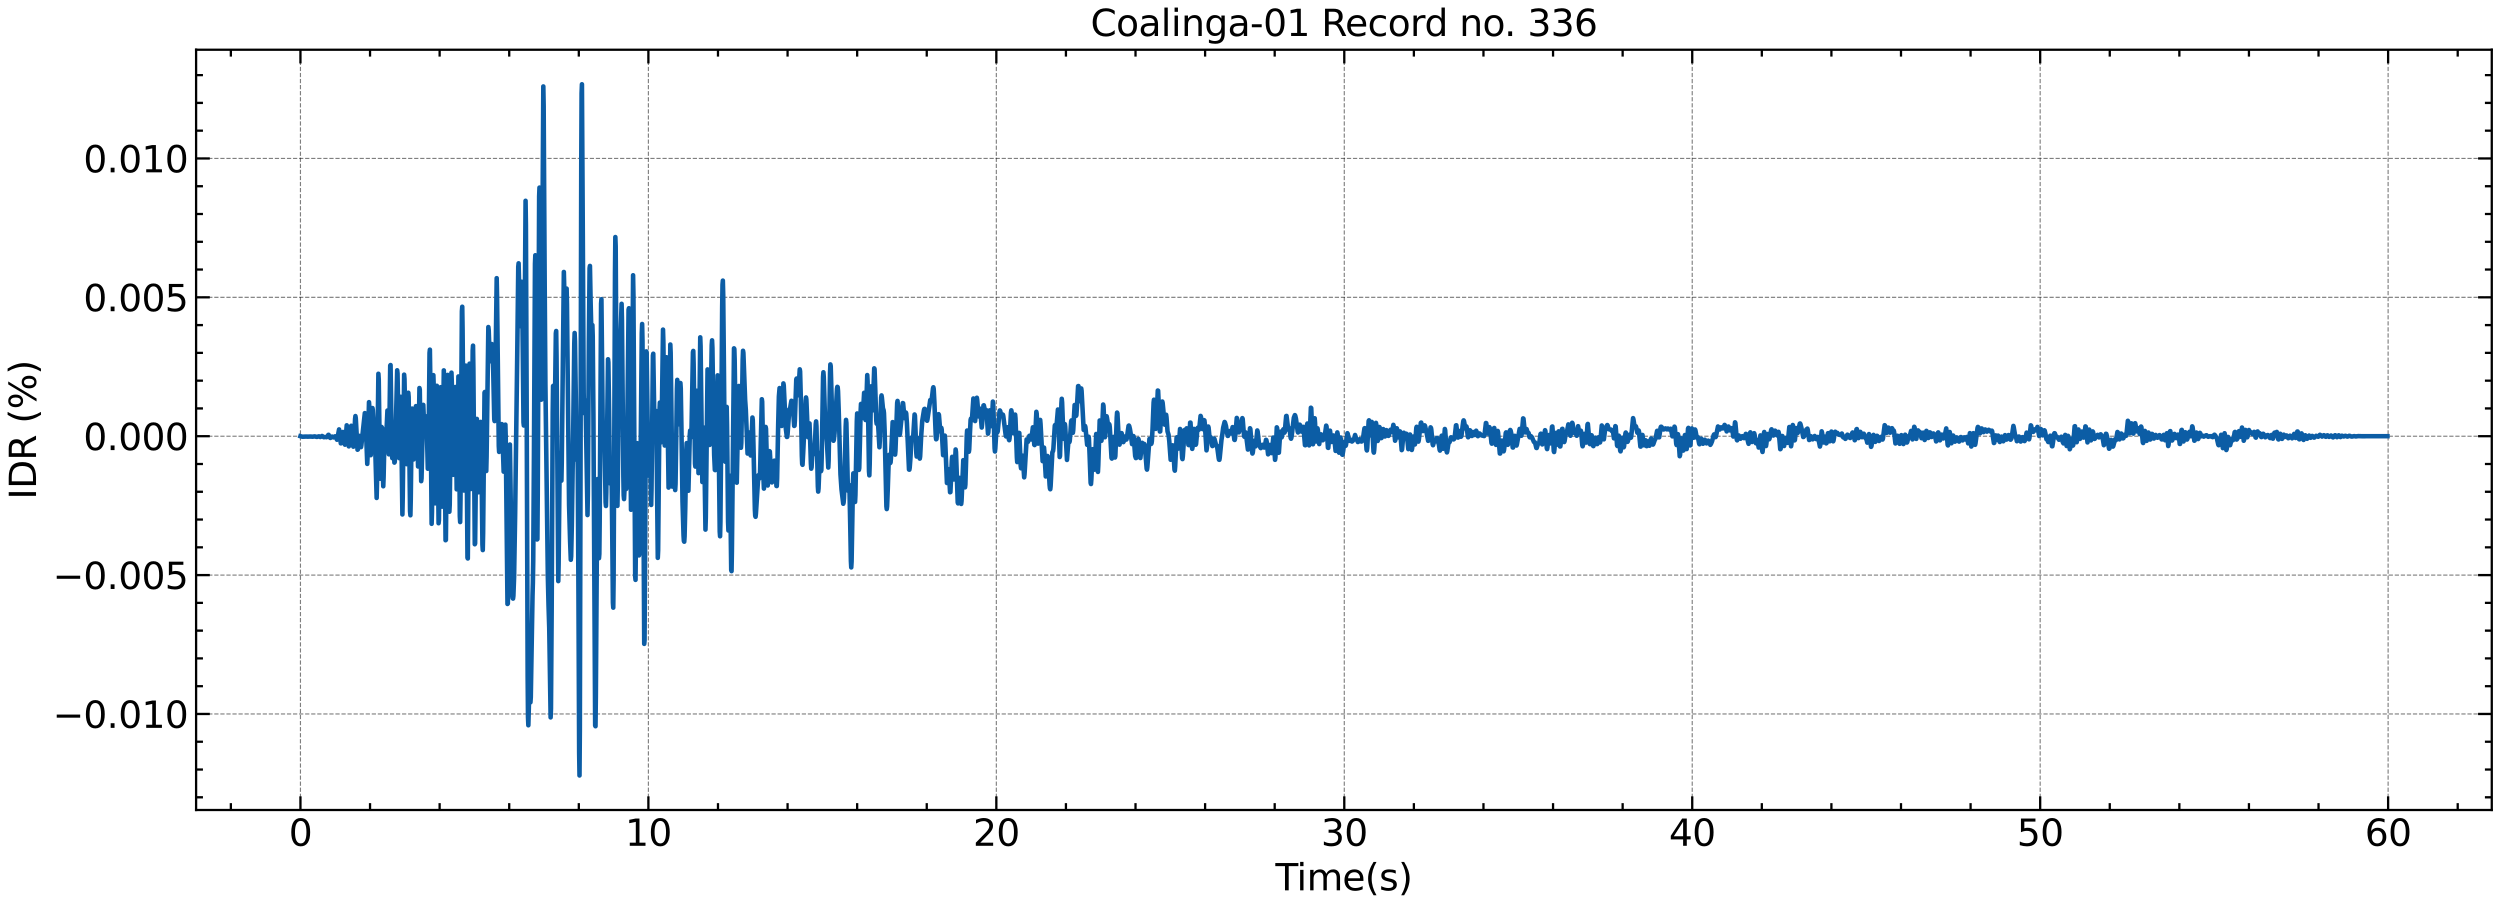 <?xml version="1.0" encoding="utf-8" standalone="no"?>
<!DOCTYPE svg PUBLIC "-//W3C//DTD SVG 1.1//EN"
  "http://www.w3.org/Graphics/SVG/1.1/DTD/svg11.dtd">
<svg xmlns:xlink="http://www.w3.org/1999/xlink" width="1093.797pt" height="396.467pt" viewBox="0 0 1093.797 396.467" xmlns="http://www.w3.org/2000/svg" version="1.1">
 <defs>
  <style type="text/css">*{stroke-linejoin: round; stroke-linecap: butt}</style>
 </defs>
 <g id="figure_1">
  <g id="patch_1">
   <path d="M 0 396.467 
L 1093.797 396.467 
L 1093.797 0 
L 0 0 
z
" style="fill: #ffffff"/>
  </g>
  <g id="axes_1">
   <g id="patch_2">
    <path d="M 85.797 354.397 
L 1090.197 354.397 
L 1090.197 21.758 
L 85.797 21.758 
z
" style="fill: #ffffff"/>
   </g>
   <g id="matplotlib.axis_1">
    <g id="xtick_1">
     <g id="line2d_1">
      <path d="M 131.452 354.397 
L 131.452 21.758 
" clip-path="url(#p0104701ad1)" style="fill: none; stroke-dasharray: 1.85,0.8; stroke-dashoffset: 0; stroke: #000000; stroke-opacity: 0.5; stroke-width: 0.5"/>
     </g>
     <g id="line2d_2">
      <defs>
       <path id="m21ae9ff002" d="M 0 0 
L 0 -6 
" style="stroke: #000000"/>
      </defs>
      <g>
       <use xlink:href="#m21ae9ff002" x="131.452" y="354.397" style="stroke: #000000"/>
      </g>
     </g>
     <g id="line2d_3">
      <defs>
       <path id="meb19c0f51e" d="M 0 0 
L 0 6 
" style="stroke: #000000"/>
      </defs>
      <g>
       <use xlink:href="#meb19c0f51e" x="131.452" y="21.758" style="stroke: #000000"/>
      </g>
     </g>
     <g id="text_1">
      <!-- 0 -->
      <g transform="translate(126.362 370.055) scale(0.16 -0.16)">
       <defs>
        <path id="DejaVuSans-30" d="M 2034 4250 
Q 1547 4250 1301 3770 
Q 1056 3291 1056 2328 
Q 1056 1369 1301 889 
Q 1547 409 2034 409 
Q 2525 409 2770 889 
Q 3016 1369 3016 2328 
Q 3016 3291 2770 3770 
Q 2525 4250 2034 4250 
z
M 2034 4750 
Q 2819 4750 3233 4129 
Q 3647 3509 3647 2328 
Q 3647 1150 3233 529 
Q 2819 -91 2034 -91 
Q 1250 -91 836 529 
Q 422 1150 422 2328 
Q 422 3509 836 4129 
Q 1250 4750 2034 4750 
z
" transform="scale(0.016)"/>
       </defs>
       <use xlink:href="#DejaVuSans-30"/>
      </g>
     </g>
    </g>
    <g id="xtick_2">
     <g id="line2d_4">
      <path d="M 283.685 354.397 
L 283.685 21.758 
" clip-path="url(#p0104701ad1)" style="fill: none; stroke-dasharray: 1.85,0.8; stroke-dashoffset: 0; stroke: #000000; stroke-opacity: 0.5; stroke-width: 0.5"/>
     </g>
     <g id="line2d_5">
      <g>
       <use xlink:href="#m21ae9ff002" x="283.685" y="354.397" style="stroke: #000000"/>
      </g>
     </g>
     <g id="line2d_6">
      <g>
       <use xlink:href="#meb19c0f51e" x="283.685" y="21.758" style="stroke: #000000"/>
      </g>
     </g>
     <g id="text_2">
      <!-- 10 -->
      <g transform="translate(273.505 370.055) scale(0.16 -0.16)">
       <defs>
        <path id="DejaVuSans-31" d="M 794 531 
L 1825 531 
L 1825 4091 
L 703 3866 
L 703 4441 
L 1819 4666 
L 2450 4666 
L 2450 531 
L 3481 531 
L 3481 0 
L 794 0 
L 794 531 
z
" transform="scale(0.016)"/>
       </defs>
       <use xlink:href="#DejaVuSans-31"/>
       <use xlink:href="#DejaVuSans-30" x="63.623"/>
      </g>
     </g>
    </g>
    <g id="xtick_3">
     <g id="line2d_7">
      <path d="M 435.917 354.397 
L 435.917 21.758 
" clip-path="url(#p0104701ad1)" style="fill: none; stroke-dasharray: 1.85,0.8; stroke-dashoffset: 0; stroke: #000000; stroke-opacity: 0.5; stroke-width: 0.5"/>
     </g>
     <g id="line2d_8">
      <g>
       <use xlink:href="#m21ae9ff002" x="435.917" y="354.397" style="stroke: #000000"/>
      </g>
     </g>
     <g id="line2d_9">
      <g>
       <use xlink:href="#meb19c0f51e" x="435.917" y="21.758" style="stroke: #000000"/>
      </g>
     </g>
     <g id="text_3">
      <!-- 20 -->
      <g transform="translate(425.737 370.055) scale(0.16 -0.16)">
       <defs>
        <path id="DejaVuSans-32" d="M 1228 531 
L 3431 531 
L 3431 0 
L 469 0 
L 469 531 
Q 828 903 1448 1529 
Q 2069 2156 2228 2338 
Q 2531 2678 2651 2914 
Q 2772 3150 2772 3378 
Q 2772 3750 2511 3984 
Q 2250 4219 1831 4219 
Q 1534 4219 1204 4116 
Q 875 4013 500 3803 
L 500 4441 
Q 881 4594 1212 4672 
Q 1544 4750 1819 4750 
Q 2544 4750 2975 4387 
Q 3406 4025 3406 3419 
Q 3406 3131 3298 2873 
Q 3191 2616 2906 2266 
Q 2828 2175 2409 1742 
Q 1991 1309 1228 531 
z
" transform="scale(0.016)"/>
       </defs>
       <use xlink:href="#DejaVuSans-32"/>
       <use xlink:href="#DejaVuSans-30" x="63.623"/>
      </g>
     </g>
    </g>
    <g id="xtick_4">
     <g id="line2d_10">
      <path d="M 588.15 354.397 
L 588.15 21.758 
" clip-path="url(#p0104701ad1)" style="fill: none; stroke-dasharray: 1.85,0.8; stroke-dashoffset: 0; stroke: #000000; stroke-opacity: 0.5; stroke-width: 0.5"/>
     </g>
     <g id="line2d_11">
      <g>
       <use xlink:href="#m21ae9ff002" x="588.15" y="354.397" style="stroke: #000000"/>
      </g>
     </g>
     <g id="line2d_12">
      <g>
       <use xlink:href="#meb19c0f51e" x="588.15" y="21.758" style="stroke: #000000"/>
      </g>
     </g>
     <g id="text_4">
      <!-- 30 -->
      <g transform="translate(577.97 370.055) scale(0.16 -0.16)">
       <defs>
        <path id="DejaVuSans-33" d="M 2597 2516 
Q 3050 2419 3304 2112 
Q 3559 1806 3559 1356 
Q 3559 666 3084 287 
Q 2609 -91 1734 -91 
Q 1441 -91 1130 -33 
Q 819 25 488 141 
L 488 750 
Q 750 597 1062 519 
Q 1375 441 1716 441 
Q 2309 441 2620 675 
Q 2931 909 2931 1356 
Q 2931 1769 2642 2001 
Q 2353 2234 1838 2234 
L 1294 2234 
L 1294 2753 
L 1863 2753 
Q 2328 2753 2575 2939 
Q 2822 3125 2822 3475 
Q 2822 3834 2567 4026 
Q 2313 4219 1838 4219 
Q 1578 4219 1281 4162 
Q 984 4106 628 3988 
L 628 4550 
Q 988 4650 1302 4700 
Q 1616 4750 1894 4750 
Q 2613 4750 3031 4423 
Q 3450 4097 3450 3541 
Q 3450 3153 3228 2886 
Q 3006 2619 2597 2516 
z
" transform="scale(0.016)"/>
       </defs>
       <use xlink:href="#DejaVuSans-33"/>
       <use xlink:href="#DejaVuSans-30" x="63.623"/>
      </g>
     </g>
    </g>
    <g id="xtick_5">
     <g id="line2d_13">
      <path d="M 740.382 354.397 
L 740.382 21.758 
" clip-path="url(#p0104701ad1)" style="fill: none; stroke-dasharray: 1.85,0.8; stroke-dashoffset: 0; stroke: #000000; stroke-opacity: 0.5; stroke-width: 0.5"/>
     </g>
     <g id="line2d_14">
      <g>
       <use xlink:href="#m21ae9ff002" x="740.382" y="354.397" style="stroke: #000000"/>
      </g>
     </g>
     <g id="line2d_15">
      <g>
       <use xlink:href="#meb19c0f51e" x="740.382" y="21.758" style="stroke: #000000"/>
      </g>
     </g>
     <g id="text_5">
      <!-- 40 -->
      <g transform="translate(730.202 370.055) scale(0.16 -0.16)">
       <defs>
        <path id="DejaVuSans-34" d="M 2419 4116 
L 825 1625 
L 2419 1625 
L 2419 4116 
z
M 2253 4666 
L 3047 4666 
L 3047 1625 
L 3713 1625 
L 3713 1100 
L 3047 1100 
L 3047 0 
L 2419 0 
L 2419 1100 
L 313 1100 
L 313 1709 
L 2253 4666 
z
" transform="scale(0.016)"/>
       </defs>
       <use xlink:href="#DejaVuSans-34"/>
       <use xlink:href="#DejaVuSans-30" x="63.623"/>
      </g>
     </g>
    </g>
    <g id="xtick_6">
     <g id="line2d_16">
      <path d="M 892.615 354.397 
L 892.615 21.758 
" clip-path="url(#p0104701ad1)" style="fill: none; stroke-dasharray: 1.85,0.8; stroke-dashoffset: 0; stroke: #000000; stroke-opacity: 0.5; stroke-width: 0.5"/>
     </g>
     <g id="line2d_17">
      <g>
       <use xlink:href="#m21ae9ff002" x="892.615" y="354.397" style="stroke: #000000"/>
      </g>
     </g>
     <g id="line2d_18">
      <g>
       <use xlink:href="#meb19c0f51e" x="892.615" y="21.758" style="stroke: #000000"/>
      </g>
     </g>
     <g id="text_6">
      <!-- 50 -->
      <g transform="translate(882.435 370.055) scale(0.16 -0.16)">
       <defs>
        <path id="DejaVuSans-35" d="M 691 4666 
L 3169 4666 
L 3169 4134 
L 1269 4134 
L 1269 2991 
Q 1406 3038 1543 3061 
Q 1681 3084 1819 3084 
Q 2600 3084 3056 2656 
Q 3513 2228 3513 1497 
Q 3513 744 3044 326 
Q 2575 -91 1722 -91 
Q 1428 -91 1123 -41 
Q 819 9 494 109 
L 494 744 
Q 775 591 1075 516 
Q 1375 441 1709 441 
Q 2250 441 2565 725 
Q 2881 1009 2881 1497 
Q 2881 1984 2565 2268 
Q 2250 2553 1709 2553 
Q 1456 2553 1204 2497 
Q 953 2441 691 2322 
L 691 4666 
z
" transform="scale(0.016)"/>
       </defs>
       <use xlink:href="#DejaVuSans-35"/>
       <use xlink:href="#DejaVuSans-30" x="63.623"/>
      </g>
     </g>
    </g>
    <g id="xtick_7">
     <g id="line2d_19">
      <path d="M 1044.847 354.397 
L 1044.847 21.758 
" clip-path="url(#p0104701ad1)" style="fill: none; stroke-dasharray: 1.85,0.8; stroke-dashoffset: 0; stroke: #000000; stroke-opacity: 0.5; stroke-width: 0.5"/>
     </g>
     <g id="line2d_20">
      <g>
       <use xlink:href="#m21ae9ff002" x="1044.847" y="354.397" style="stroke: #000000"/>
      </g>
     </g>
     <g id="line2d_21">
      <g>
       <use xlink:href="#meb19c0f51e" x="1044.847" y="21.758" style="stroke: #000000"/>
      </g>
     </g>
     <g id="text_7">
      <!-- 60 -->
      <g transform="translate(1034.667 370.055) scale(0.16 -0.16)">
       <defs>
        <path id="DejaVuSans-36" d="M 2113 2584 
Q 1688 2584 1439 2293 
Q 1191 2003 1191 1497 
Q 1191 994 1439 701 
Q 1688 409 2113 409 
Q 2538 409 2786 701 
Q 3034 994 3034 1497 
Q 3034 2003 2786 2293 
Q 2538 2584 2113 2584 
z
M 3366 4563 
L 3366 3988 
Q 3128 4100 2886 4159 
Q 2644 4219 2406 4219 
Q 1781 4219 1451 3797 
Q 1122 3375 1075 2522 
Q 1259 2794 1537 2939 
Q 1816 3084 2150 3084 
Q 2853 3084 3261 2657 
Q 3669 2231 3669 1497 
Q 3669 778 3244 343 
Q 2819 -91 2113 -91 
Q 1303 -91 875 529 
Q 447 1150 447 2328 
Q 447 3434 972 4092 
Q 1497 4750 2381 4750 
Q 2619 4750 2861 4703 
Q 3103 4656 3366 4563 
z
" transform="scale(0.016)"/>
       </defs>
       <use xlink:href="#DejaVuSans-36"/>
       <use xlink:href="#DejaVuSans-30" x="63.623"/>
      </g>
     </g>
    </g>
    <g id="xtick_8">
     <g id="line2d_22">
      <defs>
       <path id="m3ed62bbf38" d="M 0 0 
L 0 -3 
" style="stroke: #000000"/>
      </defs>
      <g>
       <use xlink:href="#m3ed62bbf38" x="101.006" y="354.397" style="stroke: #000000"/>
      </g>
     </g>
     <g id="line2d_23">
      <defs>
       <path id="mb8023df3a7" d="M 0 0 
L 0 3 
" style="stroke: #000000"/>
      </defs>
      <g>
       <use xlink:href="#mb8023df3a7" x="101.006" y="21.758" style="stroke: #000000"/>
      </g>
     </g>
    </g>
    <g id="xtick_9">
     <g id="line2d_24">
      <g>
       <use xlink:href="#m3ed62bbf38" x="161.899" y="354.397" style="stroke: #000000"/>
      </g>
     </g>
     <g id="line2d_25">
      <g>
       <use xlink:href="#mb8023df3a7" x="161.899" y="21.758" style="stroke: #000000"/>
      </g>
     </g>
    </g>
    <g id="xtick_10">
     <g id="line2d_26">
      <g>
       <use xlink:href="#m3ed62bbf38" x="192.345" y="354.397" style="stroke: #000000"/>
      </g>
     </g>
     <g id="line2d_27">
      <g>
       <use xlink:href="#mb8023df3a7" x="192.345" y="21.758" style="stroke: #000000"/>
      </g>
     </g>
    </g>
    <g id="xtick_11">
     <g id="line2d_28">
      <g>
       <use xlink:href="#m3ed62bbf38" x="222.792" y="354.397" style="stroke: #000000"/>
      </g>
     </g>
     <g id="line2d_29">
      <g>
       <use xlink:href="#mb8023df3a7" x="222.792" y="21.758" style="stroke: #000000"/>
      </g>
     </g>
    </g>
    <g id="xtick_12">
     <g id="line2d_30">
      <g>
       <use xlink:href="#m3ed62bbf38" x="253.238" y="354.397" style="stroke: #000000"/>
      </g>
     </g>
     <g id="line2d_31">
      <g>
       <use xlink:href="#mb8023df3a7" x="253.238" y="21.758" style="stroke: #000000"/>
      </g>
     </g>
    </g>
    <g id="xtick_13">
     <g id="line2d_32">
      <g>
       <use xlink:href="#m3ed62bbf38" x="314.131" y="354.397" style="stroke: #000000"/>
      </g>
     </g>
     <g id="line2d_33">
      <g>
       <use xlink:href="#mb8023df3a7" x="314.131" y="21.758" style="stroke: #000000"/>
      </g>
     </g>
    </g>
    <g id="xtick_14">
     <g id="line2d_34">
      <g>
       <use xlink:href="#m3ed62bbf38" x="344.578" y="354.397" style="stroke: #000000"/>
      </g>
     </g>
     <g id="line2d_35">
      <g>
       <use xlink:href="#mb8023df3a7" x="344.578" y="21.758" style="stroke: #000000"/>
      </g>
     </g>
    </g>
    <g id="xtick_15">
     <g id="line2d_36">
      <g>
       <use xlink:href="#m3ed62bbf38" x="375.024" y="354.397" style="stroke: #000000"/>
      </g>
     </g>
     <g id="line2d_37">
      <g>
       <use xlink:href="#mb8023df3a7" x="375.024" y="21.758" style="stroke: #000000"/>
      </g>
     </g>
    </g>
    <g id="xtick_16">
     <g id="line2d_38">
      <g>
       <use xlink:href="#m3ed62bbf38" x="405.471" y="354.397" style="stroke: #000000"/>
      </g>
     </g>
     <g id="line2d_39">
      <g>
       <use xlink:href="#mb8023df3a7" x="405.471" y="21.758" style="stroke: #000000"/>
      </g>
     </g>
    </g>
    <g id="xtick_17">
     <g id="line2d_40">
      <g>
       <use xlink:href="#m3ed62bbf38" x="466.364" y="354.397" style="stroke: #000000"/>
      </g>
     </g>
     <g id="line2d_41">
      <g>
       <use xlink:href="#mb8023df3a7" x="466.364" y="21.758" style="stroke: #000000"/>
      </g>
     </g>
    </g>
    <g id="xtick_18">
     <g id="line2d_42">
      <g>
       <use xlink:href="#m3ed62bbf38" x="496.81" y="354.397" style="stroke: #000000"/>
      </g>
     </g>
     <g id="line2d_43">
      <g>
       <use xlink:href="#mb8023df3a7" x="496.81" y="21.758" style="stroke: #000000"/>
      </g>
     </g>
    </g>
    <g id="xtick_19">
     <g id="line2d_44">
      <g>
       <use xlink:href="#m3ed62bbf38" x="527.257" y="354.397" style="stroke: #000000"/>
      </g>
     </g>
     <g id="line2d_45">
      <g>
       <use xlink:href="#mb8023df3a7" x="527.257" y="21.758" style="stroke: #000000"/>
      </g>
     </g>
    </g>
    <g id="xtick_20">
     <g id="line2d_46">
      <g>
       <use xlink:href="#m3ed62bbf38" x="557.703" y="354.397" style="stroke: #000000"/>
      </g>
     </g>
     <g id="line2d_47">
      <g>
       <use xlink:href="#mb8023df3a7" x="557.703" y="21.758" style="stroke: #000000"/>
      </g>
     </g>
    </g>
    <g id="xtick_21">
     <g id="line2d_48">
      <g>
       <use xlink:href="#m3ed62bbf38" x="618.596" y="354.397" style="stroke: #000000"/>
      </g>
     </g>
     <g id="line2d_49">
      <g>
       <use xlink:href="#mb8023df3a7" x="618.596" y="21.758" style="stroke: #000000"/>
      </g>
     </g>
    </g>
    <g id="xtick_22">
     <g id="line2d_50">
      <g>
       <use xlink:href="#m3ed62bbf38" x="649.043" y="354.397" style="stroke: #000000"/>
      </g>
     </g>
     <g id="line2d_51">
      <g>
       <use xlink:href="#mb8023df3a7" x="649.043" y="21.758" style="stroke: #000000"/>
      </g>
     </g>
    </g>
    <g id="xtick_23">
     <g id="line2d_52">
      <g>
       <use xlink:href="#m3ed62bbf38" x="679.489" y="354.397" style="stroke: #000000"/>
      </g>
     </g>
     <g id="line2d_53">
      <g>
       <use xlink:href="#mb8023df3a7" x="679.489" y="21.758" style="stroke: #000000"/>
      </g>
     </g>
    </g>
    <g id="xtick_24">
     <g id="line2d_54">
      <g>
       <use xlink:href="#m3ed62bbf38" x="709.936" y="354.397" style="stroke: #000000"/>
      </g>
     </g>
     <g id="line2d_55">
      <g>
       <use xlink:href="#mb8023df3a7" x="709.936" y="21.758" style="stroke: #000000"/>
      </g>
     </g>
    </g>
    <g id="xtick_25">
     <g id="line2d_56">
      <g>
       <use xlink:href="#m3ed62bbf38" x="770.829" y="354.397" style="stroke: #000000"/>
      </g>
     </g>
     <g id="line2d_57">
      <g>
       <use xlink:href="#mb8023df3a7" x="770.829" y="21.758" style="stroke: #000000"/>
      </g>
     </g>
    </g>
    <g id="xtick_26">
     <g id="line2d_58">
      <g>
       <use xlink:href="#m3ed62bbf38" x="801.275" y="354.397" style="stroke: #000000"/>
      </g>
     </g>
     <g id="line2d_59">
      <g>
       <use xlink:href="#mb8023df3a7" x="801.275" y="21.758" style="stroke: #000000"/>
      </g>
     </g>
    </g>
    <g id="xtick_27">
     <g id="line2d_60">
      <g>
       <use xlink:href="#m3ed62bbf38" x="831.722" y="354.397" style="stroke: #000000"/>
      </g>
     </g>
     <g id="line2d_61">
      <g>
       <use xlink:href="#mb8023df3a7" x="831.722" y="21.758" style="stroke: #000000"/>
      </g>
     </g>
    </g>
    <g id="xtick_28">
     <g id="line2d_62">
      <g>
       <use xlink:href="#m3ed62bbf38" x="862.168" y="354.397" style="stroke: #000000"/>
      </g>
     </g>
     <g id="line2d_63">
      <g>
       <use xlink:href="#mb8023df3a7" x="862.168" y="21.758" style="stroke: #000000"/>
      </g>
     </g>
    </g>
    <g id="xtick_29">
     <g id="line2d_64">
      <g>
       <use xlink:href="#m3ed62bbf38" x="923.061" y="354.397" style="stroke: #000000"/>
      </g>
     </g>
     <g id="line2d_65">
      <g>
       <use xlink:href="#mb8023df3a7" x="923.061" y="21.758" style="stroke: #000000"/>
      </g>
     </g>
    </g>
    <g id="xtick_30">
     <g id="line2d_66">
      <g>
       <use xlink:href="#m3ed62bbf38" x="953.508" y="354.397" style="stroke: #000000"/>
      </g>
     </g>
     <g id="line2d_67">
      <g>
       <use xlink:href="#mb8023df3a7" x="953.508" y="21.758" style="stroke: #000000"/>
      </g>
     </g>
    </g>
    <g id="xtick_31">
     <g id="line2d_68">
      <g>
       <use xlink:href="#m3ed62bbf38" x="983.954" y="354.397" style="stroke: #000000"/>
      </g>
     </g>
     <g id="line2d_69">
      <g>
       <use xlink:href="#mb8023df3a7" x="983.954" y="21.758" style="stroke: #000000"/>
      </g>
     </g>
    </g>
    <g id="xtick_32">
     <g id="line2d_70">
      <g>
       <use xlink:href="#m3ed62bbf38" x="1014.401" y="354.397" style="stroke: #000000"/>
      </g>
     </g>
     <g id="line2d_71">
      <g>
       <use xlink:href="#mb8023df3a7" x="1014.401" y="21.758" style="stroke: #000000"/>
      </g>
     </g>
    </g>
    <g id="xtick_33">
     <g id="line2d_72">
      <g>
       <use xlink:href="#m3ed62bbf38" x="1075.294" y="354.397" style="stroke: #000000"/>
      </g>
     </g>
     <g id="line2d_73">
      <g>
       <use xlink:href="#mb8023df3a7" x="1075.294" y="21.758" style="stroke: #000000"/>
      </g>
     </g>
    </g>
    <g id="text_8">
     <!-- Time(s) -->
     <g transform="translate(558.014 389.54) scale(0.16 -0.16)">
      <defs>
       <path id="DejaVuSans-54" d="M -19 4666 
L 3928 4666 
L 3928 4134 
L 2272 4134 
L 2272 0 
L 1638 0 
L 1638 4134 
L -19 4134 
L -19 4666 
z
" transform="scale(0.016)"/>
       <path id="DejaVuSans-69" d="M 603 3500 
L 1178 3500 
L 1178 0 
L 603 0 
L 603 3500 
z
M 603 4863 
L 1178 4863 
L 1178 4134 
L 603 4134 
L 603 4863 
z
" transform="scale(0.016)"/>
       <path id="DejaVuSans-6d" d="M 3328 2828 
Q 3544 3216 3844 3400 
Q 4144 3584 4550 3584 
Q 5097 3584 5394 3201 
Q 5691 2819 5691 2113 
L 5691 0 
L 5113 0 
L 5113 2094 
Q 5113 2597 4934 2840 
Q 4756 3084 4391 3084 
Q 3944 3084 3684 2787 
Q 3425 2491 3425 1978 
L 3425 0 
L 2847 0 
L 2847 2094 
Q 2847 2600 2669 2842 
Q 2491 3084 2119 3084 
Q 1678 3084 1418 2786 
Q 1159 2488 1159 1978 
L 1159 0 
L 581 0 
L 581 3500 
L 1159 3500 
L 1159 2956 
Q 1356 3278 1631 3431 
Q 1906 3584 2284 3584 
Q 2666 3584 2933 3390 
Q 3200 3197 3328 2828 
z
" transform="scale(0.016)"/>
       <path id="DejaVuSans-65" d="M 3597 1894 
L 3597 1613 
L 953 1613 
Q 991 1019 1311 708 
Q 1631 397 2203 397 
Q 2534 397 2845 478 
Q 3156 559 3463 722 
L 3463 178 
Q 3153 47 2828 -22 
Q 2503 -91 2169 -91 
Q 1331 -91 842 396 
Q 353 884 353 1716 
Q 353 2575 817 3079 
Q 1281 3584 2069 3584 
Q 2775 3584 3186 3129 
Q 3597 2675 3597 1894 
z
M 3022 2063 
Q 3016 2534 2758 2815 
Q 2500 3097 2075 3097 
Q 1594 3097 1305 2825 
Q 1016 2553 972 2059 
L 3022 2063 
z
" transform="scale(0.016)"/>
       <path id="DejaVuSans-28" d="M 1984 4856 
Q 1566 4138 1362 3434 
Q 1159 2731 1159 2009 
Q 1159 1288 1364 580 
Q 1569 -128 1984 -844 
L 1484 -844 
Q 1016 -109 783 600 
Q 550 1309 550 2009 
Q 550 2706 781 3412 
Q 1013 4119 1484 4856 
L 1984 4856 
z
" transform="scale(0.016)"/>
       <path id="DejaVuSans-73" d="M 2834 3397 
L 2834 2853 
Q 2591 2978 2328 3040 
Q 2066 3103 1784 3103 
Q 1356 3103 1142 2972 
Q 928 2841 928 2578 
Q 928 2378 1081 2264 
Q 1234 2150 1697 2047 
L 1894 2003 
Q 2506 1872 2764 1633 
Q 3022 1394 3022 966 
Q 3022 478 2636 193 
Q 2250 -91 1575 -91 
Q 1294 -91 989 -36 
Q 684 19 347 128 
L 347 722 
Q 666 556 975 473 
Q 1284 391 1588 391 
Q 1994 391 2212 530 
Q 2431 669 2431 922 
Q 2431 1156 2273 1281 
Q 2116 1406 1581 1522 
L 1381 1569 
Q 847 1681 609 1914 
Q 372 2147 372 2553 
Q 372 3047 722 3315 
Q 1072 3584 1716 3584 
Q 2034 3584 2315 3537 
Q 2597 3491 2834 3397 
z
" transform="scale(0.016)"/>
       <path id="DejaVuSans-29" d="M 513 4856 
L 1013 4856 
Q 1481 4119 1714 3412 
Q 1947 2706 1947 2009 
Q 1947 1309 1714 600 
Q 1481 -109 1013 -844 
L 513 -844 
Q 928 -128 1133 580 
Q 1338 1288 1338 2009 
Q 1338 2731 1133 3434 
Q 928 4138 513 4856 
z
" transform="scale(0.016)"/>
      </defs>
      <use xlink:href="#DejaVuSans-54"/>
      <use xlink:href="#DejaVuSans-69" x="57.959"/>
      <use xlink:href="#DejaVuSans-6d" x="85.742"/>
      <use xlink:href="#DejaVuSans-65" x="183.154"/>
      <use xlink:href="#DejaVuSans-28" x="244.678"/>
      <use xlink:href="#DejaVuSans-73" x="283.691"/>
      <use xlink:href="#DejaVuSans-29" x="335.791"/>
     </g>
    </g>
   </g>
   <g id="matplotlib.axis_2">
    <g id="ytick_1">
     <g id="line2d_74">
      <path d="M 85.797 312.375 
L 1090.197 312.375 
" clip-path="url(#p0104701ad1)" style="fill: none; stroke-dasharray: 1.85,0.8; stroke-dashoffset: 0; stroke: #000000; stroke-opacity: 0.5; stroke-width: 0.5"/>
     </g>
     <g id="line2d_75">
      <defs>
       <path id="m9636bfac59" d="M 0 0 
L 6 0 
" style="stroke: #000000"/>
      </defs>
      <g>
       <use xlink:href="#m9636bfac59" x="85.797" y="312.375" style="stroke: #000000"/>
      </g>
     </g>
     <g id="line2d_76">
      <defs>
       <path id="m1cb0e75b3d" d="M 0 0 
L -6 0 
" style="stroke: #000000"/>
      </defs>
      <g>
       <use xlink:href="#m1cb0e75b3d" x="1090.197" y="312.375" style="stroke: #000000"/>
      </g>
     </g>
     <g id="text_9">
      <!-- −0.010 -->
      <g transform="translate(23.085 318.454) scale(0.16 -0.16)">
       <defs>
        <path id="DejaVuSans-2212" d="M 678 2272 
L 4684 2272 
L 4684 1741 
L 678 1741 
L 678 2272 
z
" transform="scale(0.016)"/>
        <path id="DejaVuSans-2e" d="M 684 794 
L 1344 794 
L 1344 0 
L 684 0 
L 684 794 
z
" transform="scale(0.016)"/>
       </defs>
       <use xlink:href="#DejaVuSans-2212"/>
       <use xlink:href="#DejaVuSans-30" x="83.789"/>
       <use xlink:href="#DejaVuSans-2e" x="147.412"/>
       <use xlink:href="#DejaVuSans-30" x="179.199"/>
       <use xlink:href="#DejaVuSans-31" x="242.822"/>
       <use xlink:href="#DejaVuSans-30" x="306.445"/>
      </g>
     </g>
    </g>
    <g id="ytick_2">
     <g id="line2d_77">
      <path d="M 85.797 251.612 
L 1090.197 251.612 
" clip-path="url(#p0104701ad1)" style="fill: none; stroke-dasharray: 1.85,0.8; stroke-dashoffset: 0; stroke: #000000; stroke-opacity: 0.5; stroke-width: 0.5"/>
     </g>
     <g id="line2d_78">
      <g>
       <use xlink:href="#m9636bfac59" x="85.797" y="251.612" style="stroke: #000000"/>
      </g>
     </g>
     <g id="line2d_79">
      <g>
       <use xlink:href="#m1cb0e75b3d" x="1090.197" y="251.612" style="stroke: #000000"/>
      </g>
     </g>
     <g id="text_10">
      <!-- −0.005 -->
      <g transform="translate(23.085 257.691) scale(0.16 -0.16)">
       <use xlink:href="#DejaVuSans-2212"/>
       <use xlink:href="#DejaVuSans-30" x="83.789"/>
       <use xlink:href="#DejaVuSans-2e" x="147.412"/>
       <use xlink:href="#DejaVuSans-30" x="179.199"/>
       <use xlink:href="#DejaVuSans-30" x="242.822"/>
       <use xlink:href="#DejaVuSans-35" x="306.445"/>
      </g>
     </g>
    </g>
    <g id="ytick_3">
     <g id="line2d_80">
      <path d="M 85.797 190.85 
L 1090.197 190.85 
" clip-path="url(#p0104701ad1)" style="fill: none; stroke-dasharray: 1.85,0.8; stroke-dashoffset: 0; stroke: #000000; stroke-opacity: 0.5; stroke-width: 0.5"/>
     </g>
     <g id="line2d_81">
      <g>
       <use xlink:href="#m9636bfac59" x="85.797" y="190.85" style="stroke: #000000"/>
      </g>
     </g>
     <g id="line2d_82">
      <g>
       <use xlink:href="#m1cb0e75b3d" x="1090.197" y="190.85" style="stroke: #000000"/>
      </g>
     </g>
     <g id="text_11">
      <!-- 0.000 -->
      <g transform="translate(36.492 196.929) scale(0.16 -0.16)">
       <use xlink:href="#DejaVuSans-30"/>
       <use xlink:href="#DejaVuSans-2e" x="63.623"/>
       <use xlink:href="#DejaVuSans-30" x="95.41"/>
       <use xlink:href="#DejaVuSans-30" x="159.033"/>
       <use xlink:href="#DejaVuSans-30" x="222.656"/>
      </g>
     </g>
    </g>
    <g id="ytick_4">
     <g id="line2d_83">
      <path d="M 85.797 130.088 
L 1090.197 130.088 
" clip-path="url(#p0104701ad1)" style="fill: none; stroke-dasharray: 1.85,0.8; stroke-dashoffset: 0; stroke: #000000; stroke-opacity: 0.5; stroke-width: 0.5"/>
     </g>
     <g id="line2d_84">
      <g>
       <use xlink:href="#m9636bfac59" x="85.797" y="130.088" style="stroke: #000000"/>
      </g>
     </g>
     <g id="line2d_85">
      <g>
       <use xlink:href="#m1cb0e75b3d" x="1090.197" y="130.088" style="stroke: #000000"/>
      </g>
     </g>
     <g id="text_12">
      <!-- 0.005 -->
      <g transform="translate(36.492 136.166) scale(0.16 -0.16)">
       <use xlink:href="#DejaVuSans-30"/>
       <use xlink:href="#DejaVuSans-2e" x="63.623"/>
       <use xlink:href="#DejaVuSans-30" x="95.41"/>
       <use xlink:href="#DejaVuSans-30" x="159.033"/>
       <use xlink:href="#DejaVuSans-35" x="222.656"/>
      </g>
     </g>
    </g>
    <g id="ytick_5">
     <g id="line2d_86">
      <path d="M 85.797 69.325 
L 1090.197 69.325 
" clip-path="url(#p0104701ad1)" style="fill: none; stroke-dasharray: 1.85,0.8; stroke-dashoffset: 0; stroke: #000000; stroke-opacity: 0.5; stroke-width: 0.5"/>
     </g>
     <g id="line2d_87">
      <g>
       <use xlink:href="#m9636bfac59" x="85.797" y="69.325" style="stroke: #000000"/>
      </g>
     </g>
     <g id="line2d_88">
      <g>
       <use xlink:href="#m1cb0e75b3d" x="1090.197" y="69.325" style="stroke: #000000"/>
      </g>
     </g>
     <g id="text_13">
      <!-- 0.010 -->
      <g transform="translate(36.492 75.404) scale(0.16 -0.16)">
       <use xlink:href="#DejaVuSans-30"/>
       <use xlink:href="#DejaVuSans-2e" x="63.623"/>
       <use xlink:href="#DejaVuSans-30" x="95.41"/>
       <use xlink:href="#DejaVuSans-31" x="159.033"/>
       <use xlink:href="#DejaVuSans-30" x="222.656"/>
      </g>
     </g>
    </g>
    <g id="ytick_6">
     <g id="line2d_89">
      <defs>
       <path id="m4e07893dd5" d="M 0 0 
L 3 0 
" style="stroke: #000000"/>
      </defs>
      <g>
       <use xlink:href="#m4e07893dd5" x="85.797" y="348.832" style="stroke: #000000"/>
      </g>
     </g>
     <g id="line2d_90">
      <defs>
       <path id="m0643598dd4" d="M 0 0 
L -3 0 
" style="stroke: #000000"/>
      </defs>
      <g>
       <use xlink:href="#m0643598dd4" x="1090.197" y="348.832" style="stroke: #000000"/>
      </g>
     </g>
    </g>
    <g id="ytick_7">
     <g id="line2d_91">
      <g>
       <use xlink:href="#m4e07893dd5" x="85.797" y="336.68" style="stroke: #000000"/>
      </g>
     </g>
     <g id="line2d_92">
      <g>
       <use xlink:href="#m0643598dd4" x="1090.197" y="336.68" style="stroke: #000000"/>
      </g>
     </g>
    </g>
    <g id="ytick_8">
     <g id="line2d_93">
      <g>
       <use xlink:href="#m4e07893dd5" x="85.797" y="324.527" style="stroke: #000000"/>
      </g>
     </g>
     <g id="line2d_94">
      <g>
       <use xlink:href="#m0643598dd4" x="1090.197" y="324.527" style="stroke: #000000"/>
      </g>
     </g>
    </g>
    <g id="ytick_9">
     <g id="line2d_95">
      <g>
       <use xlink:href="#m4e07893dd5" x="85.797" y="300.222" style="stroke: #000000"/>
      </g>
     </g>
     <g id="line2d_96">
      <g>
       <use xlink:href="#m0643598dd4" x="1090.197" y="300.222" style="stroke: #000000"/>
      </g>
     </g>
    </g>
    <g id="ytick_10">
     <g id="line2d_97">
      <g>
       <use xlink:href="#m4e07893dd5" x="85.797" y="288.07" style="stroke: #000000"/>
      </g>
     </g>
     <g id="line2d_98">
      <g>
       <use xlink:href="#m0643598dd4" x="1090.197" y="288.07" style="stroke: #000000"/>
      </g>
     </g>
    </g>
    <g id="ytick_11">
     <g id="line2d_99">
      <g>
       <use xlink:href="#m4e07893dd5" x="85.797" y="275.917" style="stroke: #000000"/>
      </g>
     </g>
     <g id="line2d_100">
      <g>
       <use xlink:href="#m0643598dd4" x="1090.197" y="275.917" style="stroke: #000000"/>
      </g>
     </g>
    </g>
    <g id="ytick_12">
     <g id="line2d_101">
      <g>
       <use xlink:href="#m4e07893dd5" x="85.797" y="263.765" style="stroke: #000000"/>
      </g>
     </g>
     <g id="line2d_102">
      <g>
       <use xlink:href="#m0643598dd4" x="1090.197" y="263.765" style="stroke: #000000"/>
      </g>
     </g>
    </g>
    <g id="ytick_13">
     <g id="line2d_103">
      <g>
       <use xlink:href="#m4e07893dd5" x="85.797" y="239.46" style="stroke: #000000"/>
      </g>
     </g>
     <g id="line2d_104">
      <g>
       <use xlink:href="#m0643598dd4" x="1090.197" y="239.46" style="stroke: #000000"/>
      </g>
     </g>
    </g>
    <g id="ytick_14">
     <g id="line2d_105">
      <g>
       <use xlink:href="#m4e07893dd5" x="85.797" y="227.307" style="stroke: #000000"/>
      </g>
     </g>
     <g id="line2d_106">
      <g>
       <use xlink:href="#m0643598dd4" x="1090.197" y="227.307" style="stroke: #000000"/>
      </g>
     </g>
    </g>
    <g id="ytick_15">
     <g id="line2d_107">
      <g>
       <use xlink:href="#m4e07893dd5" x="85.797" y="215.155" style="stroke: #000000"/>
      </g>
     </g>
     <g id="line2d_108">
      <g>
       <use xlink:href="#m0643598dd4" x="1090.197" y="215.155" style="stroke: #000000"/>
      </g>
     </g>
    </g>
    <g id="ytick_16">
     <g id="line2d_109">
      <g>
       <use xlink:href="#m4e07893dd5" x="85.797" y="203.003" style="stroke: #000000"/>
      </g>
     </g>
     <g id="line2d_110">
      <g>
       <use xlink:href="#m0643598dd4" x="1090.197" y="203.003" style="stroke: #000000"/>
      </g>
     </g>
    </g>
    <g id="ytick_17">
     <g id="line2d_111">
      <g>
       <use xlink:href="#m4e07893dd5" x="85.797" y="178.698" style="stroke: #000000"/>
      </g>
     </g>
     <g id="line2d_112">
      <g>
       <use xlink:href="#m0643598dd4" x="1090.197" y="178.698" style="stroke: #000000"/>
      </g>
     </g>
    </g>
    <g id="ytick_18">
     <g id="line2d_113">
      <g>
       <use xlink:href="#m4e07893dd5" x="85.797" y="166.545" style="stroke: #000000"/>
      </g>
     </g>
     <g id="line2d_114">
      <g>
       <use xlink:href="#m0643598dd4" x="1090.197" y="166.545" style="stroke: #000000"/>
      </g>
     </g>
    </g>
    <g id="ytick_19">
     <g id="line2d_115">
      <g>
       <use xlink:href="#m4e07893dd5" x="85.797" y="154.393" style="stroke: #000000"/>
      </g>
     </g>
     <g id="line2d_116">
      <g>
       <use xlink:href="#m0643598dd4" x="1090.197" y="154.393" style="stroke: #000000"/>
      </g>
     </g>
    </g>
    <g id="ytick_20">
     <g id="line2d_117">
      <g>
       <use xlink:href="#m4e07893dd5" x="85.797" y="142.24" style="stroke: #000000"/>
      </g>
     </g>
     <g id="line2d_118">
      <g>
       <use xlink:href="#m0643598dd4" x="1090.197" y="142.24" style="stroke: #000000"/>
      </g>
     </g>
    </g>
    <g id="ytick_21">
     <g id="line2d_119">
      <g>
       <use xlink:href="#m4e07893dd5" x="85.797" y="117.935" style="stroke: #000000"/>
      </g>
     </g>
     <g id="line2d_120">
      <g>
       <use xlink:href="#m0643598dd4" x="1090.197" y="117.935" style="stroke: #000000"/>
      </g>
     </g>
    </g>
    <g id="ytick_22">
     <g id="line2d_121">
      <g>
       <use xlink:href="#m4e07893dd5" x="85.797" y="105.783" style="stroke: #000000"/>
      </g>
     </g>
     <g id="line2d_122">
      <g>
       <use xlink:href="#m0643598dd4" x="1090.197" y="105.783" style="stroke: #000000"/>
      </g>
     </g>
    </g>
    <g id="ytick_23">
     <g id="line2d_123">
      <g>
       <use xlink:href="#m4e07893dd5" x="85.797" y="93.63" style="stroke: #000000"/>
      </g>
     </g>
     <g id="line2d_124">
      <g>
       <use xlink:href="#m0643598dd4" x="1090.197" y="93.63" style="stroke: #000000"/>
      </g>
     </g>
    </g>
    <g id="ytick_24">
     <g id="line2d_125">
      <g>
       <use xlink:href="#m4e07893dd5" x="85.797" y="81.478" style="stroke: #000000"/>
      </g>
     </g>
     <g id="line2d_126">
      <g>
       <use xlink:href="#m0643598dd4" x="1090.197" y="81.478" style="stroke: #000000"/>
      </g>
     </g>
    </g>
    <g id="ytick_25">
     <g id="line2d_127">
      <g>
       <use xlink:href="#m4e07893dd5" x="85.797" y="57.173" style="stroke: #000000"/>
      </g>
     </g>
     <g id="line2d_128">
      <g>
       <use xlink:href="#m0643598dd4" x="1090.197" y="57.173" style="stroke: #000000"/>
      </g>
     </g>
    </g>
    <g id="ytick_26">
     <g id="line2d_129">
      <g>
       <use xlink:href="#m4e07893dd5" x="85.797" y="45.02" style="stroke: #000000"/>
      </g>
     </g>
     <g id="line2d_130">
      <g>
       <use xlink:href="#m0643598dd4" x="1090.197" y="45.02" style="stroke: #000000"/>
      </g>
     </g>
    </g>
    <g id="ytick_27">
     <g id="line2d_131">
      <g>
       <use xlink:href="#m4e07893dd5" x="85.797" y="32.868" style="stroke: #000000"/>
      </g>
     </g>
     <g id="line2d_132">
      <g>
       <use xlink:href="#m0643598dd4" x="1090.197" y="32.868" style="stroke: #000000"/>
      </g>
     </g>
    </g>
    <g id="text_14">
     <!-- IDR (%) -->
     <g transform="translate(15.758 218.542) rotate(-90) scale(0.16 -0.16)">
      <defs>
       <path id="DejaVuSans-49" d="M 628 4666 
L 1259 4666 
L 1259 0 
L 628 0 
L 628 4666 
z
" transform="scale(0.016)"/>
       <path id="DejaVuSans-44" d="M 1259 4147 
L 1259 519 
L 2022 519 
Q 2988 519 3436 956 
Q 3884 1394 3884 2338 
Q 3884 3275 3436 3711 
Q 2988 4147 2022 4147 
L 1259 4147 
z
M 628 4666 
L 1925 4666 
Q 3281 4666 3915 4102 
Q 4550 3538 4550 2338 
Q 4550 1131 3912 565 
Q 3275 0 1925 0 
L 628 0 
L 628 4666 
z
" transform="scale(0.016)"/>
       <path id="DejaVuSans-52" d="M 2841 2188 
Q 3044 2119 3236 1894 
Q 3428 1669 3622 1275 
L 4263 0 
L 3584 0 
L 2988 1197 
Q 2756 1666 2539 1819 
Q 2322 1972 1947 1972 
L 1259 1972 
L 1259 0 
L 628 0 
L 628 4666 
L 2053 4666 
Q 2853 4666 3247 4331 
Q 3641 3997 3641 3322 
Q 3641 2881 3436 2590 
Q 3231 2300 2841 2188 
z
M 1259 4147 
L 1259 2491 
L 2053 2491 
Q 2509 2491 2742 2702 
Q 2975 2913 2975 3322 
Q 2975 3731 2742 3939 
Q 2509 4147 2053 4147 
L 1259 4147 
z
" transform="scale(0.016)"/>
       <path id="DejaVuSans-20" transform="scale(0.016)"/>
       <path id="DejaVuSans-25" d="M 4653 2053 
Q 4381 2053 4226 1822 
Q 4072 1591 4072 1178 
Q 4072 772 4226 539 
Q 4381 306 4653 306 
Q 4919 306 5073 539 
Q 5228 772 5228 1178 
Q 5228 1588 5073 1820 
Q 4919 2053 4653 2053 
z
M 4653 2450 
Q 5147 2450 5437 2106 
Q 5728 1763 5728 1178 
Q 5728 594 5436 251 
Q 5144 -91 4653 -91 
Q 4153 -91 3862 251 
Q 3572 594 3572 1178 
Q 3572 1766 3864 2108 
Q 4156 2450 4653 2450 
z
M 1428 4353 
Q 1159 4353 1004 4120 
Q 850 3888 850 3481 
Q 850 3069 1003 2837 
Q 1156 2606 1428 2606 
Q 1700 2606 1854 2837 
Q 2009 3069 2009 3481 
Q 2009 3884 1853 4118 
Q 1697 4353 1428 4353 
z
M 4250 4750 
L 4750 4750 
L 1831 -91 
L 1331 -91 
L 4250 4750 
z
M 1428 4750 
Q 1922 4750 2215 4408 
Q 2509 4066 2509 3481 
Q 2509 2891 2217 2550 
Q 1925 2209 1428 2209 
Q 931 2209 642 2551 
Q 353 2894 353 3481 
Q 353 4063 643 4406 
Q 934 4750 1428 4750 
z
" transform="scale(0.016)"/>
      </defs>
      <use xlink:href="#DejaVuSans-49"/>
      <use xlink:href="#DejaVuSans-44" x="29.492"/>
      <use xlink:href="#DejaVuSans-52" x="106.494"/>
      <use xlink:href="#DejaVuSans-20" x="175.977"/>
      <use xlink:href="#DejaVuSans-28" x="207.764"/>
      <use xlink:href="#DejaVuSans-25" x="246.777"/>
      <use xlink:href="#DejaVuSans-29" x="341.797"/>
     </g>
    </g>
   </g>
   <g id="line2d_133">
    <path d="M 131.452 190.85 
L 131.909 190.985 
L 132.365 191.075 
L 133.888 191.01 
L 134.649 191.04 
L 135.867 190.996 
L 136.78 191.066 
L 137.694 190.927 
L 138.607 191.167 
L 139.52 190.904 
L 140.129 191.19 
L 140.434 191.047 
L 140.89 190.749 
L 141.195 190.911 
L 141.652 191.276 
L 142.565 191.183 
L 142.869 191.276 
L 143.174 191.065 
L 143.631 190.268 
L 143.783 190.242 
L 144.087 190.844 
L 144.392 191.516 
L 144.544 191.607 
L 144.849 191.385 
L 145.305 191.011 
L 145.61 191.156 
L 145.914 191.367 
L 146.219 191.249 
L 146.523 190.924 
L 146.675 190.902 
L 146.828 191.09 
L 147.436 192.388 
L 147.589 191.976 
L 148.35 187.875 
L 148.502 188.583 
L 149.111 193.979 
L 149.263 193.952 
L 149.568 191.861 
L 149.872 189.405 
L 150.024 189 
L 150.177 189.42 
L 150.938 194.561 
L 151.09 193.525 
L 151.699 186.081 
L 151.851 186.73 
L 152.612 195.296 
L 152.765 194.786 
L 153.069 191.751 
L 153.526 186.674 
L 153.678 186.279 
L 153.83 186.849 
L 154.135 190.355 
L 154.439 194.494 
L 154.591 195.434 
L 154.744 195.028 
L 155.048 189.995 
L 155.353 183.322 
L 155.505 182.046 
L 155.657 182.957 
L 156.418 196.757 
L 156.57 196.662 
L 156.875 193.425 
L 157.179 190.692 
L 157.332 190.88 
L 157.941 195.626 
L 158.093 194.877 
L 159.615 180.754 
L 159.767 180.812 
L 159.92 182.847 
L 160.681 202.965 
L 160.833 199.426 
L 161.442 175.952 
L 161.594 177.964 
L 162.203 199.147 
L 162.355 197.026 
L 162.964 178.535 
L 163.116 179.404 
L 163.878 193.264 
L 164.03 194.042 
L 164.182 196.686 
L 164.791 217.861 
L 164.943 211.181 
L 165.552 163.527 
L 165.704 165.957 
L 166.313 209.452 
L 166.466 208.486 
L 166.922 186.799 
L 167.074 186.993 
L 167.379 202.179 
L 167.683 212.748 
L 167.836 208.76 
L 168.292 187.885 
L 168.445 188.037 
L 168.749 193.151 
L 168.901 192.821 
L 169.51 179.62 
L 169.815 190.898 
L 169.967 197.223 
L 170.119 198.77 
L 170.271 193.216 
L 170.728 159.933 
L 170.88 159.717 
L 171.185 180.157 
L 171.489 199.293 
L 171.641 200.443 
L 172.098 192.784 
L 172.555 202.39 
L 172.707 202.156 
L 172.859 199.399 
L 173.164 187.524 
L 173.773 162.008 
L 173.925 163.37 
L 174.229 179.926 
L 174.534 198.975 
L 174.686 200.452 
L 174.838 195.019 
L 175.143 176.581 
L 175.295 173.599 
L 175.447 179.416 
L 176.056 225.079 
L 176.208 217.44 
L 176.817 163.913 
L 176.97 165.774 
L 177.731 202.714 
L 177.883 203.07 
L 178.035 200.299 
L 178.34 185.793 
L 178.644 171.833 
L 178.796 173.678 
L 179.101 198.002 
L 179.405 223.677 
L 179.558 225.447 
L 179.71 218.554 
L 180.166 181.821 
L 180.319 178.759 
L 180.471 182.675 
L 180.928 201.022 
L 181.08 199.527 
L 181.841 178.849 
L 181.993 177.682 
L 182.145 177.828 
L 182.298 180.277 
L 182.907 204.091 
L 183.059 199.698 
L 183.516 169.772 
L 183.668 170.506 
L 183.972 192.802 
L 184.277 210.515 
L 184.429 209.265 
L 185.19 177.142 
L 185.647 188.227 
L 185.799 188.815 
L 185.951 187.779 
L 186.408 182.16 
L 186.56 182.779 
L 186.712 186.238 
L 187.169 205.074 
L 187.321 205.016 
L 187.474 197.241 
L 187.93 154.413 
L 188.083 152.983 
L 188.235 163.404 
L 188.844 229.172 
L 188.996 223.968 
L 189.605 164.137 
L 189.757 168.978 
L 190.366 220.232 
L 190.518 215.337 
L 191.127 168.796 
L 191.279 173.336 
L 191.888 228.924 
L 192.041 227.513 
L 192.345 198.32 
L 192.65 169.887 
L 192.802 169.408 
L 193.106 196.868 
L 193.411 221.678 
L 193.563 218.919 
L 193.867 187.132 
L 194.172 162.05 
L 194.324 166.943 
L 194.933 236.363 
L 195.085 236.229 
L 195.39 206.847 
L 195.694 170.492 
L 195.846 164.028 
L 195.999 168.928 
L 196.608 223.894 
L 196.76 220.865 
L 197.521 163.045 
L 197.673 167.466 
L 198.282 207.737 
L 198.434 207.399 
L 198.739 189.729 
L 199.043 170.465 
L 199.196 169.329 
L 199.348 176.522 
L 199.804 214.096 
L 199.957 212.253 
L 200.566 164.7 
L 200.718 173.158 
L 201.175 225.758 
L 201.327 228.407 
L 201.479 218.255 
L 202.088 136.164 
L 202.24 134.204 
L 202.392 144.24 
L 203.001 214.615 
L 203.154 214.1 
L 203.458 186.426 
L 203.763 159.958 
L 203.915 163.362 
L 204.219 205.135 
L 204.524 244.069 
L 204.676 244.342 
L 204.98 206.693 
L 205.285 163.759 
L 205.437 159.112 
L 205.589 167.988 
L 206.046 213.936 
L 206.198 213.672 
L 206.503 184.948 
L 206.807 153.403 
L 206.959 151.231 
L 207.112 161.269 
L 207.721 238.116 
L 207.873 237.813 
L 208.177 211.467 
L 208.482 186.165 
L 208.634 183.283 
L 208.786 186.807 
L 209.395 215.377 
L 209.547 214.065 
L 209.852 200.562 
L 210.156 186.543 
L 210.309 184.591 
L 210.461 187.987 
L 210.765 212.029 
L 211.07 238.286 
L 211.222 240.666 
L 211.374 233.24 
L 211.983 171.757 
L 212.135 171.501 
L 212.744 206.078 
L 212.896 199.842 
L 213.658 143.091 
L 213.81 144.335 
L 214.267 156.991 
L 214.419 158.061 
L 214.571 157.329 
L 215.18 150.535 
L 215.332 151.075 
L 215.484 152.974 
L 215.789 162.09 
L 216.246 183.437 
L 216.398 184.234 
L 216.55 178.105 
L 217.311 121.703 
L 217.463 129.265 
L 218.225 195.077 
L 218.377 197.718 
L 218.529 197.476 
L 218.986 191.806 
L 219.442 185.555 
L 219.595 185.591 
L 219.747 188.186 
L 220.356 206.356 
L 220.508 203.979 
L 220.965 186.44 
L 221.117 185.789 
L 221.269 191.631 
L 221.574 221.599 
L 222.03 264.247 
L 222.183 264.073 
L 222.335 254.853 
L 222.944 194.837 
L 223.096 194.484 
L 223.401 215.441 
L 223.857 251.872 
L 224.162 260.429 
L 224.314 261.765 
L 224.466 261.899 
L 224.618 260.706 
L 224.923 252.424 
L 225.38 225.431 
L 226.293 155.57 
L 226.75 116.663 
L 226.902 115.208 
L 227.206 127.924 
L 227.511 141.53 
L 227.663 142.71 
L 227.815 139.137 
L 228.272 123.274 
L 228.424 126.689 
L 228.729 153.948 
L 229.033 184.824 
L 229.185 186.169 
L 229.338 173.204 
L 229.947 87.853 
L 230.099 98.485 
L 230.403 170.674 
L 230.86 296.339 
L 231.012 313.722 
L 231.164 317.317 
L 231.621 300.41 
L 231.773 301.563 
L 232.078 307.273 
L 232.23 305.026 
L 232.534 287.183 
L 232.991 260.485 
L 233.143 254.967 
L 233.296 245.354 
L 233.6 200.292 
L 234.057 115.49 
L 234.209 111.678 
L 234.361 125.616 
L 234.97 236.037 
L 235.122 235.881 
L 235.275 216.203 
L 235.884 85.924 
L 236.036 82.08 
L 236.188 95.552 
L 236.645 169.235 
L 236.797 174.874 
L 236.949 163.302 
L 237.71 37.823 
L 237.863 46.423 
L 238.319 125.379 
L 238.624 168.005 
L 239.689 252.154 
L 239.994 264.981 
L 240.298 274.717 
L 240.907 313.872 
L 241.059 310.07 
L 241.364 267.499 
L 241.821 180.543 
L 241.973 168.899 
L 242.125 168.762 
L 242.582 186.471 
L 242.734 181.297 
L 243.191 145.843 
L 243.343 144.823 
L 243.495 155.829 
L 244.256 254.248 
L 244.409 246.89 
L 244.865 203.308 
L 245.018 198.206 
L 245.17 199.863 
L 245.474 210.22 
L 245.626 210.297 
L 245.779 202.551 
L 246.692 118.989 
L 246.997 130.908 
L 247.301 140.889 
L 247.453 138.814 
L 247.758 127.368 
L 247.91 126.268 
L 248.062 133.183 
L 248.976 220.941 
L 249.432 236.84 
L 249.737 244.916 
L 249.889 243.456 
L 250.193 229.69 
L 250.802 187.245 
L 251.259 150.266 
L 251.411 145.696 
L 251.564 149.327 
L 252.325 201.318 
L 252.629 197.33 
L 252.781 205.07 
L 253.086 259.827 
L 253.39 329.41 
L 253.543 339.277 
L 253.695 319.496 
L 253.999 202.436 
L 254.304 73.133 
L 254.456 40.797 
L 254.608 36.877 
L 254.913 88.986 
L 255.369 171.946 
L 255.522 180.164 
L 255.674 180.811 
L 255.978 175.122 
L 256.131 175.254 
L 256.283 179.993 
L 257.044 225.342 
L 257.196 216.267 
L 257.653 148.045 
L 257.957 117.39 
L 258.11 116.35 
L 258.414 132.5 
L 258.718 144.728 
L 258.871 144.485 
L 259.023 142.495 
L 259.175 142.212 
L 259.327 147.067 
L 259.632 181.466 
L 260.393 317.444 
L 260.545 317.741 
L 260.697 304.54 
L 261.306 215.274 
L 261.459 209.589 
L 261.611 213.613 
L 262.068 244.216 
L 262.22 242.376 
L 262.372 228.367 
L 262.981 132.881 
L 263.133 130.916 
L 263.438 160.116 
L 263.742 191.215 
L 263.894 195.636 
L 264.047 193.787 
L 264.199 190.086 
L 264.351 189.238 
L 264.503 193.522 
L 264.96 219.82 
L 265.112 221.376 
L 265.264 215.638 
L 266.026 157.183 
L 266.178 158.538 
L 266.482 179.758 
L 266.787 205.739 
L 266.939 211.499 
L 267.091 210.939 
L 267.396 202.866 
L 267.548 204.953 
L 267.852 232.219 
L 268.157 263.689 
L 268.309 265.865 
L 268.461 253.614 
L 268.766 189.598 
L 269.07 119.289 
L 269.223 103.722 
L 269.375 107.845 
L 269.679 161.647 
L 269.984 214.751 
L 270.136 221.323 
L 270.288 213.118 
L 270.897 151.76 
L 271.049 151.308 
L 271.202 152.722 
L 271.354 151.339 
L 271.963 132.927 
L 272.115 139.697 
L 272.419 172.798 
L 272.724 208.32 
L 272.876 216.757 
L 273.028 218.352 
L 273.485 208.797 
L 273.637 209.031 
L 273.942 213.951 
L 274.094 213.319 
L 274.246 207.249 
L 274.551 177.877 
L 275.007 135.515 
L 275.16 134.868 
L 275.312 142.95 
L 276.073 223.027 
L 276.225 215.523 
L 276.986 120.433 
L 277.139 128.937 
L 277.443 179.27 
L 277.9 252.12 
L 278.052 253.697 
L 278.356 225.178 
L 278.661 196.252 
L 278.813 193.901 
L 278.965 200.249 
L 279.574 242.995 
L 279.727 242.275 
L 279.879 235.879 
L 280.183 210.178 
L 280.792 145.807 
L 280.944 141.76 
L 281.097 149.102 
L 281.401 199 
L 281.858 281.701 
L 282.01 280.087 
L 282.315 229.015 
L 282.619 167.636 
L 282.771 153.741 
L 282.923 154.673 
L 283.685 208.081 
L 284.141 189.298 
L 284.294 190.662 
L 284.902 220.922 
L 285.055 213.82 
L 285.664 155.602 
L 285.816 154.763 
L 286.12 173.594 
L 286.425 192.164 
L 286.577 192.204 
L 287.034 179.812 
L 287.186 187.081 
L 287.795 244.076 
L 287.947 240.877 
L 288.252 208.895 
L 288.556 179.523 
L 288.708 176.132 
L 288.861 179.676 
L 289.165 192.629 
L 289.317 193.514 
L 289.469 187.452 
L 290.078 144.214 
L 290.231 149.344 
L 290.84 194.933 
L 290.992 191.801 
L 291.601 156.299 
L 291.753 160.127 
L 292.514 213.329 
L 292.666 204.796 
L 293.275 150.725 
L 293.427 154.422 
L 294.189 212.906 
L 294.341 210.078 
L 294.645 199.173 
L 294.798 197.985 
L 294.95 201.15 
L 295.407 214.411 
L 295.559 211.764 
L 295.863 191.647 
L 296.168 170.08 
L 296.32 166.203 
L 296.472 168.275 
L 296.929 185.582 
L 297.081 185.645 
L 297.386 175.706 
L 297.69 167.574 
L 297.842 169.961 
L 298.147 187.747 
L 298.603 219.308 
L 299.06 234.248 
L 299.212 236.681 
L 299.365 237.006 
L 299.517 234.718 
L 299.821 222.196 
L 300.278 196.785 
L 300.43 193.871 
L 300.582 196.053 
L 301.039 214.321 
L 301.191 214.712 
L 301.496 202.842 
L 301.8 190.123 
L 301.953 188.389 
L 302.257 191.367 
L 302.409 191.231 
L 302.561 187.151 
L 303.17 154.105 
L 303.323 153.537 
L 303.475 159.053 
L 304.084 202.876 
L 304.236 204.139 
L 304.388 198.568 
L 304.845 170.962 
L 304.997 171.944 
L 305.302 192.29 
L 305.606 207.001 
L 305.758 200.877 
L 306.367 147.589 
L 306.519 151.525 
L 307.281 210.897 
L 307.433 206.376 
L 307.737 189.934 
L 307.89 187.063 
L 308.042 191.501 
L 308.651 231.712 
L 308.803 226.454 
L 309.564 161.628 
L 309.716 161.993 
L 310.021 176.442 
L 310.325 192.001 
L 310.478 194.667 
L 310.63 192.793 
L 310.934 177.918 
L 311.391 151.061 
L 311.543 148.906 
L 311.695 152.314 
L 312.152 182.431 
L 312.457 199.07 
L 312.761 205.593 
L 312.913 205.682 
L 313.065 203.678 
L 313.37 193.001 
L 313.979 164.225 
L 314.131 167.987 
L 314.436 193.042 
L 314.892 232.592 
L 315.045 234.628 
L 315.197 228.264 
L 315.501 194.606 
L 315.958 134.438 
L 316.11 124.577 
L 316.262 122.775 
L 316.415 128.916 
L 316.719 159.648 
L 317.024 193.274 
L 317.176 201.581 
L 317.328 202.01 
L 317.937 178.035 
L 318.089 185.791 
L 318.546 228.317 
L 318.698 232.103 
L 318.85 227.875 
L 319.155 210.658 
L 319.307 208.138 
L 319.459 214.039 
L 319.916 249.377 
L 320.068 249.882 
L 320.22 241.069 
L 321.134 152.409 
L 321.286 152.651 
L 321.438 157.635 
L 321.743 179.575 
L 322.199 210.756 
L 322.352 211.186 
L 322.656 195.861 
L 323.113 170.907 
L 323.265 168.875 
L 323.417 170.002 
L 323.722 179.988 
L 324.026 193.24 
L 324.178 195.914 
L 324.331 193.806 
L 324.635 176.457 
L 324.94 157.293 
L 325.092 153.47 
L 325.244 154.383 
L 326.005 174.857 
L 326.31 179.339 
L 327.071 198.435 
L 327.223 198.078 
L 327.528 193.1 
L 327.832 189.206 
L 327.984 190.502 
L 328.441 199.286 
L 328.593 198.618 
L 328.898 189.96 
L 329.202 182.675 
L 329.354 183.766 
L 329.659 194.93 
L 330.268 222.932 
L 330.42 225.651 
L 330.572 226.105 
L 330.724 224.751 
L 331.79 207.93 
L 331.942 207.955 
L 332.247 209.337 
L 332.399 208.882 
L 332.551 206.322 
L 332.856 193.534 
L 333.312 174.677 
L 333.465 175.728 
L 333.769 191.438 
L 334.074 210.17 
L 334.226 213.77 
L 334.378 211.984 
L 334.987 186.802 
L 335.139 187.601 
L 335.444 199.25 
L 335.748 210.582 
L 335.9 212.411 
L 336.053 211.042 
L 336.662 197.387 
L 336.814 197.553 
L 337.118 202.955 
L 337.575 210.471 
L 337.727 211.07 
L 337.879 210.185 
L 338.641 201.872 
L 338.793 201.551 
L 338.945 201.719 
L 339.097 202.458 
L 339.402 206.512 
L 339.706 212.615 
L 339.858 212.652 
L 340.011 209.29 
L 340.467 185.802 
L 340.772 173.487 
L 341.076 169.798 
L 341.229 171.064 
L 341.685 181.946 
L 341.99 186.37 
L 342.142 184.789 
L 342.751 167.753 
L 342.903 168.578 
L 343.816 187.58 
L 344.273 191.179 
L 344.425 191.13 
L 344.578 189.893 
L 345.339 179.056 
L 345.491 179.113 
L 345.643 179.035 
L 345.948 177.101 
L 346.252 175.355 
L 346.404 175.435 
L 346.709 177.178 
L 347.013 179.772 
L 347.47 186.358 
L 347.622 186.255 
L 347.775 183.857 
L 348.383 165.973 
L 348.536 165.621 
L 349.145 172.928 
L 349.297 172.167 
L 349.601 166.596 
L 349.906 161.587 
L 350.058 162.495 
L 350.362 173.813 
L 350.819 199.279 
L 350.971 203.048 
L 351.124 203.361 
L 351.428 197.74 
L 352.494 175.221 
L 352.646 173.894 
L 352.798 174.739 
L 353.103 182.081 
L 353.407 190.085 
L 353.559 191.299 
L 353.712 190.081 
L 354.016 185.308 
L 354.168 185.251 
L 354.473 192.917 
L 354.777 202.79 
L 354.929 205.053 
L 355.082 204.431 
L 355.538 196.298 
L 355.691 196.126 
L 355.995 198.517 
L 356.147 198.678 
L 356.3 197.631 
L 356.604 192.695 
L 356.908 185.576 
L 357.061 184.375 
L 357.213 186.493 
L 357.517 199.39 
L 357.822 212.811 
L 357.974 215.084 
L 358.126 213.713 
L 358.735 198.129 
L 358.887 199.681 
L 359.192 206.162 
L 359.344 205.733 
L 359.496 200.619 
L 360.105 164.904 
L 360.258 162.869 
L 360.41 164.889 
L 361.171 190.07 
L 361.323 191.042 
L 361.475 191.113 
L 361.628 191.614 
L 361.78 193.434 
L 362.389 204.558 
L 362.541 201.442 
L 362.846 182.957 
L 363.15 163.402 
L 363.302 159.439 
L 363.454 160.202 
L 363.759 170.827 
L 364.216 187.523 
L 364.52 192.195 
L 364.672 192.845 
L 364.825 192.435 
L 365.129 189.51 
L 365.586 181.679 
L 366.195 170.204 
L 366.347 169.254 
L 366.499 169.394 
L 366.651 171.08 
L 366.956 179.678 
L 367.717 207.512 
L 368.174 214.129 
L 368.935 220.406 
L 369.087 219.907 
L 369.239 218.05 
L 369.544 208.428 
L 370 186.592 
L 370.153 183.7 
L 370.305 185.014 
L 370.609 198.18 
L 370.914 211.923 
L 371.066 214.715 
L 371.218 214.59 
L 371.523 212.174 
L 371.675 214.503 
L 371.979 229.188 
L 372.284 245.483 
L 372.436 248.251 
L 372.588 245.696 
L 372.893 228.385 
L 373.197 210.584 
L 373.35 207.1 
L 373.502 207.87 
L 373.959 219.059 
L 374.111 219.611 
L 374.263 216.609 
L 374.567 201.075 
L 374.872 184.298 
L 375.024 180.893 
L 375.176 182.583 
L 375.785 205.588 
L 375.938 204.773 
L 376.242 193.239 
L 376.546 179.744 
L 376.699 176.736 
L 376.851 176.812 
L 377.308 182.876 
L 377.46 182.359 
L 378.069 171.861 
L 378.221 173.91 
L 378.678 183.75 
L 378.83 182.159 
L 379.439 164.101 
L 379.591 166.988 
L 379.896 186.607 
L 380.2 206.19 
L 380.352 207.979 
L 380.505 203.209 
L 381.113 169.031 
L 381.266 169.178 
L 381.722 179.581 
L 381.875 179.185 
L 382.179 169.823 
L 382.484 161.15 
L 382.636 161.413 
L 382.94 170.132 
L 383.397 184.182 
L 383.549 185.374 
L 383.701 185.103 
L 384.006 184.052 
L 384.158 185.142 
L 384.767 195.688 
L 384.919 193.032 
L 385.528 173.947 
L 385.68 173.001 
L 385.833 173.882 
L 386.289 178.577 
L 386.594 179.483 
L 386.746 180.715 
L 387.051 188.613 
L 387.812 221.525 
L 387.964 222.723 
L 388.116 221.54 
L 388.421 213.862 
L 388.877 199.969 
L 389.03 198.992 
L 389.182 199.881 
L 389.486 202.596 
L 389.638 202.402 
L 389.791 200.586 
L 390.552 184.679 
L 390.704 185.682 
L 391.617 198.895 
L 391.77 197.301 
L 392.074 189.333 
L 392.531 176.291 
L 392.683 175.414 
L 392.835 177.238 
L 393.444 189.731 
L 393.597 190.273 
L 393.749 189.794 
L 394.358 183.716 
L 394.967 176.352 
L 395.119 176.413 
L 395.423 179.571 
L 395.728 182.76 
L 395.88 182.982 
L 396.337 180.498 
L 396.489 180.884 
L 396.793 185.182 
L 397.707 205.443 
L 397.859 205.502 
L 398.011 204.661 
L 398.316 200.653 
L 398.772 192.499 
L 398.925 191.375 
L 399.077 191.485 
L 399.229 192.203 
L 399.381 192.334 
L 399.534 191.086 
L 400.143 181.345 
L 400.295 181.891 
L 400.599 189.429 
L 400.904 198.313 
L 401.056 199.747 
L 401.208 198.876 
L 401.665 191.917 
L 401.817 191.755 
L 401.969 193.524 
L 402.274 199.549 
L 402.426 200.645 
L 402.578 199.719 
L 403.035 190.741 
L 403.492 184.245 
L 404.253 179.445 
L 404.405 178.954 
L 404.557 178.877 
L 404.709 179.231 
L 405.014 180.886 
L 405.471 183.934 
L 405.623 184.092 
L 405.775 183.494 
L 406.993 175.041 
L 407.45 175.425 
L 407.602 174.996 
L 407.906 172.613 
L 408.211 169.903 
L 408.363 169.436 
L 408.515 170.205 
L 408.82 176.127 
L 409.429 191.123 
L 409.581 192.203 
L 409.733 192.082 
L 410.038 188.722 
L 410.494 182.218 
L 410.647 181.205 
L 410.799 181.514 
L 411.103 185.309 
L 411.408 188.748 
L 411.56 188.463 
L 411.864 187.2 
L 412.017 187.972 
L 412.321 193.702 
L 412.626 199.145 
L 412.778 198.918 
L 413.387 190.592 
L 413.539 192.84 
L 414.3 211.311 
L 414.605 207.962 
L 414.909 205.257 
L 415.061 205.65 
L 415.366 210.284 
L 415.67 215.371 
L 415.822 215.315 
L 416.127 208.897 
L 416.431 201.59 
L 416.584 199.873 
L 416.736 200.328 
L 417.345 209.782 
L 417.497 208.447 
L 418.106 196.658 
L 418.258 197.742 
L 418.563 206.115 
L 419.019 219.842 
L 419.172 220.237 
L 419.476 214.218 
L 419.781 209.066 
L 419.933 209.417 
L 420.237 215.604 
L 420.542 220.486 
L 420.694 219.178 
L 421.455 201.334 
L 421.607 202.443 
L 422.216 213.223 
L 422.368 212.033 
L 422.673 201.96 
L 422.977 190.781 
L 423.13 188.374 
L 423.282 188.887 
L 423.891 197.653 
L 424.043 196.689 
L 424.347 189.906 
L 424.652 183.77 
L 424.804 183.154 
L 425.109 183.944 
L 425.261 183.411 
L 425.565 178.792 
L 425.87 174.346 
L 426.022 175.024 
L 426.479 183.66 
L 426.631 184.22 
L 426.783 182.742 
L 427.24 174.626 
L 427.392 174.025 
L 427.544 175.032 
L 428.153 182.196 
L 428.306 181.544 
L 428.61 178.891 
L 428.762 178.811 
L 428.914 180.011 
L 429.523 187.053 
L 429.676 185.735 
L 430.285 177.417 
L 430.437 177.318 
L 431.046 180.013 
L 431.502 179.422 
L 431.655 180.371 
L 432.264 189.736 
L 432.416 189.227 
L 432.72 184.008 
L 433.025 179.524 
L 433.177 179.864 
L 433.786 186.449 
L 433.938 184.935 
L 434.395 175.702 
L 434.547 176.31 
L 434.852 186.05 
L 435.156 196.132 
L 435.308 197.535 
L 435.46 196.258 
L 435.917 188.577 
L 436.069 188.296 
L 436.374 189.123 
L 436.526 188.668 
L 436.831 185.454 
L 437.287 180.27 
L 437.439 179.576 
L 437.592 179.735 
L 438.048 181.735 
L 438.201 181.718 
L 438.505 181.298 
L 438.81 181.442 
L 438.962 182.08 
L 440.027 190.547 
L 440.18 190.955 
L 440.332 190.322 
L 440.636 187.259 
L 440.789 186.933 
L 440.941 187.835 
L 441.398 192.285 
L 441.55 192.594 
L 441.702 191.735 
L 442.006 186.296 
L 442.311 180.505 
L 442.463 179.523 
L 442.615 180.223 
L 443.377 189.59 
L 443.529 188.41 
L 443.985 181.797 
L 444.138 181.395 
L 444.29 182.989 
L 444.594 191.147 
L 444.899 200.051 
L 445.051 202.176 
L 445.203 201.911 
L 445.508 195.4 
L 445.812 189.395 
L 445.965 189.44 
L 446.269 196.366 
L 446.573 203.804 
L 446.726 204.891 
L 446.878 204.093 
L 447.335 199.347 
L 447.487 200.169 
L 448.096 208.846 
L 448.248 207.573 
L 449.161 192.26 
L 449.314 192.405 
L 449.618 193.317 
L 449.77 193.295 
L 450.075 191.965 
L 450.379 190.668 
L 450.531 190.66 
L 451.14 192.288 
L 451.293 191.728 
L 451.902 186.951 
L 452.054 188.003 
L 452.511 194.598 
L 452.663 194.72 
L 452.815 192.914 
L 453.424 180.177 
L 453.576 181.019 
L 454.185 194.099 
L 454.337 193.965 
L 454.642 188.683 
L 454.946 183.796 
L 455.098 183.713 
L 455.251 185.394 
L 456.164 201.758 
L 456.469 197.981 
L 456.621 196.106 
L 456.773 195.828 
L 456.925 197.556 
L 457.534 208.466 
L 457.686 207.791 
L 458.295 199.505 
L 458.448 199.819 
L 458.752 203.979 
L 459.209 212.149 
L 459.361 213.673 
L 459.513 214.053 
L 459.665 212.697 
L 460.427 197.814 
L 460.731 197.36 
L 460.883 196.213 
L 461.492 186.214 
L 461.644 185.932 
L 462.101 187.198 
L 462.253 186.318 
L 462.862 179.169 
L 463.015 181.238 
L 463.623 199.962 
L 463.776 199.46 
L 464.08 188.595 
L 464.385 176.524 
L 464.537 174.478 
L 464.689 175.993 
L 465.298 191.986 
L 465.45 191.264 
L 465.907 185.563 
L 466.059 186.716 
L 466.82 201.227 
L 467.125 197.164 
L 467.429 193.245 
L 467.582 192.945 
L 467.886 193.428 
L 468.038 192.897 
L 468.343 188.964 
L 468.647 184.356 
L 468.799 183.929 
L 468.952 184.981 
L 469.256 188.753 
L 469.408 189.348 
L 469.561 188.175 
L 470.169 177.205 
L 470.322 177.368 
L 470.778 181.962 
L 470.931 181.749 
L 471.235 177.024 
L 471.692 168.947 
L 471.844 168.901 
L 472.149 172.385 
L 472.453 175.528 
L 472.605 174.946 
L 473.062 169.957 
L 473.214 171.013 
L 474.128 188.084 
L 474.28 187.833 
L 474.584 186.497 
L 474.736 186.376 
L 474.889 186.903 
L 475.193 189.884 
L 475.65 194.615 
L 475.802 194.427 
L 476.259 191.073 
L 476.411 191.745 
L 476.715 198.972 
L 477.172 211.253 
L 477.324 211.769 
L 477.477 209.907 
L 478.086 196.521 
L 478.238 196.754 
L 478.847 205.493 
L 478.999 203.628 
L 479.608 189.876 
L 479.76 192.023 
L 480.217 205.879 
L 480.369 206.468 
L 480.521 203.576 
L 481.13 183.972 
L 481.282 184.436 
L 481.891 192.859 
L 482.044 191.608 
L 482.653 176.986 
L 482.805 177.615 
L 483.414 191.301 
L 483.566 190.793 
L 484.175 182.129 
L 484.327 182.846 
L 484.784 185.878 
L 484.936 186.001 
L 485.241 185.525 
L 485.393 185.745 
L 485.545 186.867 
L 485.849 192.092 
L 486.306 200.325 
L 486.458 200.637 
L 486.611 199.093 
L 487.067 191.395 
L 487.22 191.156 
L 487.372 192.886 
L 487.828 200.178 
L 487.981 199.527 
L 488.285 192.003 
L 488.59 182.623 
L 488.742 180.513 
L 488.894 180.827 
L 489.199 186.788 
L 489.503 193.028 
L 489.655 194.302 
L 489.807 194.549 
L 489.96 193.955 
L 490.569 189.513 
L 490.721 189.502 
L 490.873 190.063 
L 491.482 193.431 
L 491.634 193.179 
L 492.091 191.014 
L 492.243 190.993 
L 492.7 192.337 
L 492.852 192.292 
L 493.004 191.741 
L 493.766 186.329 
L 493.918 186.187 
L 494.07 186.462 
L 494.374 187.74 
L 494.679 189.601 
L 495.288 194.3 
L 495.44 193.721 
L 495.897 190.78 
L 496.049 191.324 
L 496.353 195.521 
L 496.658 199.5 
L 496.962 200.418 
L 497.115 200.362 
L 497.267 199.922 
L 497.571 197.058 
L 498.028 191.99 
L 498.18 192.337 
L 498.485 196.479 
L 498.789 200.255 
L 498.941 200.395 
L 499.246 197.512 
L 499.55 194.253 
L 499.703 193.74 
L 499.855 193.883 
L 500.159 194.691 
L 500.312 194.696 
L 500.616 194.217 
L 500.768 194.547 
L 500.92 195.507 
L 501.682 205.052 
L 501.834 205.466 
L 501.986 204.358 
L 502.899 192.033 
L 503.204 192.877 
L 503.661 194.225 
L 503.813 193.987 
L 503.965 192.932 
L 504.27 187.412 
L 504.726 176.068 
L 504.879 174.887 
L 505.031 175.892 
L 505.64 187.649 
L 505.792 187.293 
L 506.096 181.219 
L 506.553 170.864 
L 506.705 170.947 
L 507.01 177.546 
L 507.466 188.816 
L 507.619 188.758 
L 507.923 182.746 
L 508.228 176.929 
L 508.38 175.862 
L 508.532 175.679 
L 508.684 176.333 
L 508.989 179.501 
L 509.445 185.57 
L 509.598 185.805 
L 509.902 183.16 
L 510.054 181.795 
L 510.207 181.468 
L 510.359 182.527 
L 510.816 188.767 
L 511.12 189.735 
L 511.272 190.244 
L 511.577 192.962 
L 512.186 201.149 
L 512.338 201.101 
L 512.642 197.794 
L 512.947 194.837 
L 513.099 194.845 
L 513.251 195.929 
L 513.556 200.501 
L 513.86 205.512 
L 514.012 205.925 
L 514.165 204.073 
L 514.774 191.545 
L 514.926 191.301 
L 515.078 192.158 
L 515.535 196.27 
L 515.687 195.719 
L 516.296 187.686 
L 516.448 187.997 
L 516.753 192.152 
L 517.209 200.418 
L 517.362 200.866 
L 517.514 199.59 
L 518.275 188.165 
L 518.427 188.042 
L 518.732 188.915 
L 518.884 188.634 
L 519.188 187.399 
L 519.341 187.471 
L 519.493 188.695 
L 519.95 194.651 
L 520.102 194.743 
L 520.254 193.152 
L 520.711 184.908 
L 520.863 184.898 
L 521.167 189.691 
L 521.472 195.411 
L 521.624 196.393 
L 521.776 195.566 
L 522.385 187.651 
L 522.537 188.178 
L 523.146 194.585 
L 523.299 194.283 
L 523.603 190.891 
L 523.908 187.34 
L 524.06 187.15 
L 524.212 187.32 
L 524.517 188.027 
L 524.669 187.772 
L 525.278 181.963 
L 525.43 182.332 
L 526.191 187.76 
L 526.496 185.742 
L 526.8 183.823 
L 526.952 183.936 
L 527.104 185.206 
L 527.866 197.038 
L 528.018 196.044 
L 528.627 186.613 
L 528.779 187.078 
L 529.236 191.765 
L 529.388 192.068 
L 529.692 191.265 
L 529.845 191.652 
L 530.301 194.843 
L 530.454 195.168 
L 530.606 194.852 
L 531.215 191.858 
L 531.367 192.077 
L 532.128 195.073 
L 532.28 194.921 
L 532.433 194.988 
L 532.737 196.962 
L 533.194 200.427 
L 533.346 201.132 
L 533.498 201.178 
L 533.65 200.313 
L 534.412 192.478 
L 534.716 190.611 
L 535.173 187.062 
L 535.477 185.858 
L 535.782 184.629 
L 535.934 184.777 
L 536.391 186.406 
L 536.847 189.435 
L 537.152 190.724 
L 537.304 190.691 
L 537.609 189.702 
L 537.913 188.654 
L 538.065 188.579 
L 538.37 189.208 
L 538.674 189.695 
L 538.826 189.305 
L 539.283 186.87 
L 539.435 187.144 
L 539.74 189.768 
L 540.044 192.374 
L 540.196 192.494 
L 540.349 191.765 
L 540.653 188.431 
L 541.11 182.851 
L 541.262 183.161 
L 542.023 189.168 
L 542.175 188.677 
L 542.784 185.342 
L 543.089 185.25 
L 543.241 184.727 
L 543.546 182.947 
L 543.698 183.302 
L 544.002 187.204 
L 544.307 190.833 
L 544.459 191.09 
L 544.916 189.156 
L 545.068 189.469 
L 545.372 191.805 
L 545.981 196.688 
L 546.134 196.384 
L 546.438 192.982 
L 546.895 187.366 
L 547.047 187.661 
L 547.351 191.474 
L 547.808 197.679 
L 547.96 198.426 
L 548.113 198.028 
L 548.721 192.888 
L 548.874 193.074 
L 549.33 195.294 
L 549.483 194.371 
L 550.092 188.336 
L 550.244 188.847 
L 550.853 194.298 
L 551.462 195.872 
L 551.614 196.054 
L 551.766 195.936 
L 552.375 194.623 
L 552.527 194.617 
L 552.832 195.177 
L 553.136 195.82 
L 553.288 195.712 
L 553.593 194.092 
L 553.897 192.424 
L 554.05 192.544 
L 554.202 193.251 
L 554.811 198.781 
L 554.963 198.596 
L 555.572 194.664 
L 555.724 194.874 
L 556.333 198.234 
L 556.485 197.608 
L 557.094 191.44 
L 557.247 192.462 
L 557.855 201.183 
L 558.008 200.301 
L 558.617 186.969 
L 558.769 187.336 
L 559.073 193.121 
L 559.378 198.097 
L 559.53 198.047 
L 559.834 193.549 
L 560.139 188.991 
L 560.291 188.857 
L 560.748 191.363 
L 560.9 190.89 
L 561.357 188.096 
L 561.509 187.797 
L 561.661 188.058 
L 561.966 189.306 
L 562.118 189.046 
L 562.422 185.343 
L 562.727 182.035 
L 562.879 181.968 
L 563.184 184.408 
L 563.64 188.013 
L 563.793 188.007 
L 564.097 187.346 
L 564.249 187.956 
L 564.706 191.655 
L 564.858 191.943 
L 565.01 191.505 
L 565.315 189.209 
L 566.076 182.78 
L 566.533 181.62 
L 566.685 181.831 
L 566.989 183.102 
L 567.446 186.386 
L 567.751 188.781 
L 567.903 189.21 
L 568.055 188.902 
L 568.664 185.804 
L 568.816 186.048 
L 569.425 188.833 
L 569.577 188.74 
L 570.186 186.75 
L 570.339 187.341 
L 570.643 191.198 
L 570.947 194.757 
L 571.1 194.805 
L 571.404 191.757 
L 571.861 185.737 
L 572.013 185.292 
L 572.165 186.588 
L 572.622 194.483 
L 572.774 194.87 
L 572.926 192.684 
L 573.535 178.381 
L 573.688 178.557 
L 573.992 185.544 
L 574.297 193.307 
L 574.449 194.378 
L 574.601 193.052 
L 575.058 183.585 
L 575.21 183 
L 575.362 185.094 
L 575.667 192.001 
L 575.819 193.18 
L 575.971 192.312 
L 576.428 187.401 
L 576.58 188.125 
L 577.189 194.293 
L 577.493 192.017 
L 577.798 190.251 
L 577.95 190.015 
L 578.102 190.258 
L 578.711 192.63 
L 578.864 192.513 
L 579.777 189.459 
L 580.234 186.222 
L 580.386 186.579 
L 580.69 191.389 
L 580.995 195.884 
L 581.147 195.965 
L 581.452 192.335 
L 581.756 188.633 
L 581.908 188.427 
L 582.213 190.718 
L 582.517 192.997 
L 582.669 193.366 
L 582.822 193.125 
L 583.431 190.509 
L 583.583 190.657 
L 583.735 191.353 
L 584.039 194.228 
L 584.344 197.268 
L 584.496 197.128 
L 585.105 189.183 
L 585.257 189.88 
L 585.714 197.805 
L 585.866 198.061 
L 586.171 194.367 
L 586.475 191.419 
L 586.627 191.978 
L 587.236 198.889 
L 587.389 198.968 
L 587.693 197.093 
L 588.15 193.619 
L 588.302 193.299 
L 588.454 193.642 
L 588.759 195.031 
L 588.911 194.594 
L 589.52 189.532 
L 589.672 189.838 
L 590.129 192.733 
L 590.281 192.877 
L 590.738 192.228 
L 591.042 192.627 
L 591.347 193.11 
L 591.499 193.185 
L 591.803 192.949 
L 592.412 192.102 
L 592.869 190.322 
L 593.326 191.821 
L 593.478 191.981 
L 594.087 193.394 
L 594.239 193.322 
L 594.848 192.182 
L 595 192.21 
L 595.305 192.692 
L 595.609 193.174 
L 595.761 193.134 
L 596.218 192.141 
L 596.37 191.652 
L 596.675 189.417 
L 596.979 187.389 
L 597.131 187.318 
L 597.284 188.095 
L 597.588 192.284 
L 597.893 196.71 
L 598.045 197.079 
L 598.197 195.916 
L 598.502 190.037 
L 598.806 184.201 
L 598.958 183.896 
L 599.263 187.92 
L 599.567 190.487 
L 599.719 189.556 
L 600.176 184.601 
L 600.328 185.501 
L 600.633 191.955 
L 600.937 197.581 
L 601.09 198.026 
L 601.242 196.862 
L 602.003 185.016 
L 602.155 185.738 
L 602.764 192.928 
L 602.916 192.469 
L 603.525 186.833 
L 603.677 187.056 
L 604.286 191.692 
L 604.439 191.632 
L 604.743 189.694 
L 605.048 187.792 
L 605.2 187.737 
L 605.504 189.334 
L 605.809 190.946 
L 605.961 190.964 
L 606.265 189.395 
L 606.57 188.187 
L 606.722 188.371 
L 607.331 190.662 
L 607.483 190.708 
L 607.636 190.54 
L 607.94 189.501 
L 608.244 188.276 
L 608.397 188.008 
L 608.549 188.045 
L 609.006 188.923 
L 609.158 188.509 
L 609.615 185.877 
L 609.767 186.462 
L 610.376 192.818 
L 610.528 192.344 
L 611.137 187.379 
L 611.289 187.898 
L 611.746 191.09 
L 611.898 191.361 
L 612.05 190.987 
L 612.507 188.732 
L 612.659 189.426 
L 613.268 196.93 
L 613.42 196.687 
L 613.725 193.207 
L 614.029 189.631 
L 614.182 189.314 
L 614.79 190.975 
L 615.247 189.751 
L 615.399 189.857 
L 615.552 190.501 
L 616.161 196.501 
L 616.313 195.736 
L 616.769 190.333 
L 616.922 190.107 
L 617.074 191.107 
L 617.531 196.438 
L 617.683 196.862 
L 617.835 196.181 
L 618.444 190.979 
L 618.596 191.409 
L 619.053 194.455 
L 619.205 193.432 
L 619.662 187.225 
L 619.814 186.737 
L 619.966 187.523 
L 620.575 193.215 
L 620.728 192.653 
L 621.641 185.024 
L 621.793 184.883 
L 621.945 185.443 
L 622.402 188.296 
L 622.554 188.598 
L 622.707 188.374 
L 623.315 186.098 
L 623.468 186.302 
L 624.077 188.956 
L 624.838 192.858 
L 624.99 192.805 
L 625.142 192.163 
L 625.903 186.975 
L 626.056 187.129 
L 626.208 187.852 
L 626.512 191.029 
L 626.817 194.401 
L 626.969 194.796 
L 627.121 194.338 
L 627.578 192.321 
L 627.73 192.352 
L 628.187 193.106 
L 628.339 192.798 
L 628.644 191.591 
L 628.796 191.621 
L 629.557 194.642 
L 629.861 196.779 
L 630.014 197.139 
L 630.166 196.577 
L 630.775 190.622 
L 630.927 191.597 
L 631.384 196.345 
L 631.536 195.427 
L 632.145 187.694 
L 632.297 188.277 
L 632.602 192.897 
L 632.906 197.479 
L 633.058 197.931 
L 633.211 197.419 
L 633.82 193.23 
L 633.972 193.315 
L 634.124 193.561 
L 634.276 193.338 
L 634.733 191.439 
L 634.885 191.326 
L 635.19 191.581 
L 635.646 192.169 
L 635.951 192.253 
L 636.255 192.011 
L 636.407 191.616 
L 636.712 189.023 
L 637.016 186.115 
L 637.169 186.057 
L 637.473 188.436 
L 637.778 191.127 
L 637.93 191.447 
L 638.082 190.94 
L 638.539 188.582 
L 638.691 189.111 
L 638.995 190.797 
L 639.148 191.098 
L 639.3 190.976 
L 639.452 190.384 
L 639.909 186.507 
L 640.213 184.289 
L 640.366 183.917 
L 640.518 184.207 
L 641.127 187.476 
L 641.279 187.372 
L 641.583 186.572 
L 641.736 187.096 
L 642.192 190.999 
L 642.345 191.323 
L 642.497 191.086 
L 643.106 188.255 
L 643.258 188.365 
L 643.562 189.59 
L 643.867 190.726 
L 644.019 190.732 
L 644.324 189.78 
L 644.628 189.034 
L 644.78 189.186 
L 645.237 190.331 
L 645.389 190.129 
L 645.846 188.444 
L 645.998 188.76 
L 646.607 190.837 
L 646.759 190.702 
L 647.216 189.642 
L 647.368 189.663 
L 648.129 190.48 
L 649.347 190.778 
L 649.499 190.336 
L 650.108 185.082 
L 650.261 185.13 
L 650.565 187.282 
L 650.87 189.544 
L 651.022 189.715 
L 651.174 189.169 
L 651.631 186.876 
L 651.783 187.177 
L 652.087 189.276 
L 652.544 193.772 
L 652.696 194.114 
L 652.849 193.491 
L 653.61 187.392 
L 653.762 187.245 
L 653.914 188.432 
L 654.371 194.322 
L 654.523 194.641 
L 654.675 193.775 
L 655.132 188.936 
L 655.284 188.542 
L 655.437 189.227 
L 655.741 193.024 
L 656.198 198.414 
L 656.35 198.426 
L 656.654 195.586 
L 656.959 192.856 
L 657.111 192.755 
L 657.416 194.963 
L 657.72 197.275 
L 657.872 197.464 
L 658.024 196.956 
L 658.329 194.506 
L 658.786 189.486 
L 658.938 189.168 
L 659.09 189.922 
L 659.547 194.226 
L 659.699 194.606 
L 659.851 193.981 
L 660.46 188.688 
L 660.765 188.12 
L 660.917 188.345 
L 661.221 189.754 
L 661.526 192.936 
L 661.83 195.783 
L 661.983 195.815 
L 662.287 193.401 
L 662.591 190.843 
L 662.744 190.685 
L 662.896 191.349 
L 663.353 194.701 
L 663.505 194.935 
L 663.657 194.484 
L 664.875 187.662 
L 665.027 187.997 
L 665.636 190.658 
L 665.788 189.821 
L 666.397 183.051 
L 666.55 183.193 
L 666.854 186.207 
L 667.158 188.975 
L 667.311 189.194 
L 667.767 187.686 
L 667.92 187.745 
L 668.224 188.749 
L 668.529 189.501 
L 668.681 189.324 
L 668.833 189.501 
L 669.137 191.151 
L 669.29 191.346 
L 669.594 190.829 
L 669.746 190.795 
L 670.051 191.05 
L 670.355 191.576 
L 671.116 193.35 
L 671.573 193.532 
L 671.878 194.728 
L 672.182 195.979 
L 672.334 196.008 
L 672.639 195.026 
L 672.943 194.034 
L 673.096 193.911 
L 673.248 193.984 
L 673.4 193.879 
L 673.552 193.218 
L 674.009 189.895 
L 674.161 189.748 
L 674.313 190.545 
L 674.77 194.443 
L 674.922 194.204 
L 675.988 188.222 
L 676.14 188.598 
L 676.445 192.217 
L 676.749 196.126 
L 676.901 196.491 
L 677.054 195.603 
L 677.51 190.71 
L 677.662 190.344 
L 677.815 190.945 
L 678.271 193.995 
L 678.424 193.795 
L 678.576 192.743 
L 679.033 186.727 
L 679.185 186.591 
L 679.337 188.487 
L 679.794 197.335 
L 679.946 197.769 
L 680.098 196.564 
L 680.555 189.901 
L 680.707 189.413 
L 680.859 190.301 
L 681.316 194.539 
L 681.468 193.579 
L 681.925 188.723 
L 682.077 189.515 
L 682.534 195.346 
L 682.686 195.316 
L 682.991 192.928 
L 683.447 187.692 
L 683.6 187.612 
L 683.904 190.154 
L 684.208 192.921 
L 684.361 193.403 
L 684.513 193.066 
L 685.122 189.319 
L 685.426 189.157 
L 685.579 188.777 
L 686.188 185.668 
L 686.34 185.956 
L 686.644 187.906 
L 686.949 190.275 
L 687.101 190.651 
L 687.253 189.975 
L 687.862 184.976 
L 688.014 185.247 
L 688.623 189.337 
L 688.775 189.413 
L 689.08 189.215 
L 689.384 189.562 
L 689.841 190.652 
L 690.45 186.466 
L 690.754 188.107 
L 691.059 189.365 
L 691.211 189.263 
L 691.516 188.466 
L 691.668 188.454 
L 691.82 189.344 
L 692.277 194.783 
L 692.429 195.262 
L 692.581 194.671 
L 693.19 189.811 
L 693.342 190.242 
L 693.799 193.486 
L 693.951 193.639 
L 694.104 192.614 
L 694.56 185.697 
L 694.713 185.476 
L 695.017 188.882 
L 695.474 194.013 
L 695.626 194.312 
L 695.778 193.654 
L 696.235 190.406 
L 696.387 190.462 
L 696.692 192.821 
L 696.996 195.062 
L 697.148 195.189 
L 697.3 194.691 
L 697.909 191.501 
L 698.062 191.597 
L 698.366 192.96 
L 698.671 194.285 
L 698.823 194.296 
L 698.975 193.719 
L 699.432 191.311 
L 699.584 191.678 
L 700.041 193.585 
L 700.193 193.042 
L 700.802 186.156 
L 700.954 186.438 
L 701.715 192.225 
L 702.02 189.895 
L 702.324 187.432 
L 702.476 187.126 
L 702.629 187.135 
L 702.781 186.93 
L 703.085 186.075 
L 703.238 185.961 
L 703.39 186.192 
L 703.846 187.783 
L 704.151 187.865 
L 704.608 187.954 
L 704.76 187.911 
L 705.217 188.605 
L 705.521 188.201 
L 705.673 188.59 
L 706.13 191.778 
L 706.282 191.605 
L 706.739 186.452 
L 706.891 186.585 
L 707.196 190.756 
L 707.5 194.938 
L 707.652 195.141 
L 707.957 192.268 
L 708.109 190.778 
L 708.261 190.631 
L 708.566 194.051 
L 708.87 197.18 
L 709.022 197.482 
L 709.175 196.773 
L 709.784 191.585 
L 710.392 195.704 
L 710.545 195.366 
L 710.849 192.825 
L 711.154 189.611 
L 711.306 189.238 
L 711.458 189.869 
L 711.915 193.086 
L 712.067 193.317 
L 712.219 193.063 
L 712.98 190.146 
L 713.133 190.463 
L 713.437 191.554 
L 713.589 191.466 
L 713.742 190.479 
L 714.503 182.948 
L 714.655 183.469 
L 715.112 186.394 
L 715.264 186.612 
L 715.416 186.614 
L 715.721 186.503 
L 715.873 186.936 
L 716.33 189.246 
L 716.482 189.388 
L 716.786 188.635 
L 716.938 188.331 
L 717.091 188.766 
L 717.395 192.32 
L 717.7 195.375 
L 717.852 195.39 
L 718.156 192.795 
L 718.461 190.295 
L 718.613 190.303 
L 718.918 192.577 
L 719.222 194.745 
L 719.374 194.852 
L 719.679 193.407 
L 719.831 192.654 
L 719.983 192.633 
L 720.44 195.204 
L 720.592 194.867 
L 721.049 193.101 
L 721.201 193.32 
L 721.658 195.027 
L 721.81 194.66 
L 722.267 192.106 
L 722.419 191.851 
L 722.571 192.116 
L 723.18 194.52 
L 723.332 194.368 
L 724.093 192.198 
L 724.246 192.094 
L 724.398 191.643 
L 725.007 188.52 
L 725.159 188.475 
L 725.464 189.794 
L 725.768 191.341 
L 725.92 191.34 
L 726.225 189.276 
L 726.529 187.109 
L 726.681 186.726 
L 726.834 186.695 
L 727.138 187.019 
L 727.747 187.909 
L 728.051 187.85 
L 728.66 187.429 
L 728.965 187.576 
L 729.269 187.844 
L 729.422 187.841 
L 729.726 187.485 
L 730.335 187.935 
L 730.944 187.588 
L 731.096 187.817 
L 731.401 189.392 
L 731.705 190.921 
L 731.857 190.908 
L 732.162 189.267 
L 732.618 186.673 
L 732.771 186.996 
L 733.075 190.411 
L 733.38 194.158 
L 733.532 194.71 
L 733.684 194.072 
L 734.141 189.971 
L 734.293 190.696 
L 734.902 199.601 
L 735.054 199.126 
L 735.663 191.764 
L 735.815 192.012 
L 736.424 197.142 
L 736.576 197.03 
L 736.729 195.821 
L 737.185 190.336 
L 737.338 190.446 
L 737.642 194.352 
L 737.794 196.272 
L 737.947 196.472 
L 738.251 191.908 
L 738.556 187.435 
L 738.708 187.207 
L 738.86 188.43 
L 739.317 194.452 
L 739.469 194.885 
L 739.621 194.104 
L 740.23 187.455 
L 740.382 187.82 
L 740.839 191.532 
L 740.991 191.521 
L 741.296 189.597 
L 741.6 187.908 
L 741.752 188.173 
L 742.361 191.472 
L 742.514 191.558 
L 742.818 191.269 
L 742.97 191.765 
L 743.427 194.214 
L 743.579 194.378 
L 743.731 194.093 
L 744.34 191.928 
L 744.493 192.179 
L 745.102 194.154 
L 745.254 193.987 
L 745.863 192.378 
L 746.015 192.496 
L 746.624 193.987 
L 746.776 193.932 
L 747.385 192.799 
L 747.537 192.927 
L 748.298 194.63 
L 748.603 194.168 
L 749.06 193.045 
L 749.821 190.187 
L 749.973 190.047 
L 750.125 190.184 
L 750.582 191.26 
L 750.734 191.048 
L 751.648 186.592 
L 751.8 186.764 
L 752.409 187.922 
L 752.713 187.314 
L 752.865 186.997 
L 753.018 186.951 
L 753.627 187.405 
L 753.779 187.446 
L 753.931 187.337 
L 754.235 186.652 
L 754.54 185.903 
L 754.692 186.091 
L 755.453 188.743 
L 755.758 187.841 
L 756.062 186.75 
L 756.214 186.611 
L 756.367 186.821 
L 756.976 188.324 
L 757.128 188.146 
L 757.585 187.337 
L 757.737 187.487 
L 757.889 188.005 
L 758.346 190.991 
L 758.498 190.586 
L 759.107 184.769 
L 759.259 185.038 
L 759.564 188.411 
L 759.868 192.296 
L 760.02 192.655 
L 760.629 190.518 
L 760.781 190.525 
L 761.086 191.29 
L 761.39 191.943 
L 761.543 191.95 
L 761.847 191.456 
L 762.152 190.918 
L 762.304 190.834 
L 762.456 190.899 
L 763.065 191.696 
L 763.217 191.618 
L 763.369 191.343 
L 763.826 189.829 
L 763.978 189.896 
L 764.283 191.095 
L 764.892 193.736 
L 765.044 194.18 
L 765.196 193.597 
L 765.653 189.553 
L 765.805 189.156 
L 765.957 189.54 
L 766.566 193.371 
L 766.719 193.215 
L 767.023 191.53 
L 767.327 189.8 
L 767.48 189.543 
L 767.632 190.02 
L 768.241 193.952 
L 768.393 193.7 
L 768.698 192.469 
L 768.85 192.554 
L 769.459 195.812 
L 769.611 195.397 
L 770.22 190.506 
L 770.372 190.666 
L 770.677 193.359 
L 770.981 197.163 
L 771.133 197.743 
L 771.286 196.469 
L 771.742 189.597 
L 771.894 189.007 
L 772.047 189.763 
L 772.503 194.802 
L 772.656 195.142 
L 772.808 194.252 
L 773.265 190.012 
L 773.417 189.892 
L 774.026 192.204 
L 774.178 192.003 
L 774.482 190.513 
L 774.939 188.003 
L 775.091 187.828 
L 775.244 188.13 
L 775.852 190.558 
L 776.005 190.451 
L 776.614 188.42 
L 776.766 188.545 
L 777.527 190.486 
L 777.679 190.308 
L 778.136 188.942 
L 778.288 189.588 
L 778.897 196.536 
L 779.049 196.405 
L 779.354 193.384 
L 779.658 190.75 
L 779.811 190.761 
L 780.115 193.031 
L 780.419 195.105 
L 780.572 195.138 
L 780.876 193.426 
L 781.181 191.759 
L 781.333 191.668 
L 781.637 192.586 
L 781.942 193.704 
L 782.094 193.766 
L 782.246 193.238 
L 782.551 189.921 
L 782.855 186.828 
L 783.007 187.318 
L 783.616 195.258 
L 783.769 194.405 
L 784.378 185.958 
L 784.53 186.352 
L 785.139 192.678 
L 785.291 192.532 
L 785.595 189.789 
L 785.9 187.332 
L 786.052 187.339 
L 786.509 189.455 
L 786.661 189.112 
L 787.422 185.366 
L 787.574 185.276 
L 787.727 185.538 
L 788.183 187.328 
L 788.944 191.204 
L 789.097 191.173 
L 789.401 190.754 
L 789.706 190.086 
L 790.315 187.887 
L 790.467 187.807 
L 790.771 187.528 
L 790.924 188.079 
L 791.532 192.513 
L 791.685 192.46 
L 792.141 190.972 
L 792.294 190.847 
L 792.446 190.988 
L 793.055 192.223 
L 793.207 192.134 
L 793.968 190.756 
L 794.273 191.39 
L 794.577 192.073 
L 794.729 192.127 
L 795.034 191.595 
L 795.338 191.175 
L 795.49 191.518 
L 796.252 195.368 
L 796.404 194.782 
L 797.013 188.713 
L 797.165 189.207 
L 797.774 193.597 
L 797.926 193.368 
L 798.383 191.004 
L 798.535 191.154 
L 798.992 193.985 
L 799.144 193.874 
L 799.449 191.605 
L 799.753 189.551 
L 799.905 189.51 
L 800.057 190.116 
L 800.514 193.082 
L 800.666 192.954 
L 801.275 188.819 
L 801.58 190.683 
L 801.884 192.804 
L 802.036 193.089 
L 802.189 192.786 
L 802.493 190.924 
L 802.798 189.122 
L 802.95 188.891 
L 803.407 189.771 
L 803.559 189.644 
L 803.711 189.409 
L 803.863 189.395 
L 804.472 190.136 
L 805.081 190.263 
L 805.386 190.435 
L 805.538 190.237 
L 805.842 189.686 
L 806.451 191.366 
L 806.756 191.015 
L 806.908 191.074 
L 807.365 192.022 
L 807.517 191.911 
L 807.974 190.655 
L 808.278 190.179 
L 808.43 190.256 
L 808.735 190.808 
L 809.039 191.368 
L 809.496 191.63 
L 809.648 191.44 
L 810.409 189.378 
L 810.562 189.212 
L 810.714 189.372 
L 811.018 190.4 
L 811.475 192.612 
L 811.627 192.441 
L 811.932 190.178 
L 812.236 187.858 
L 812.388 187.713 
L 812.693 189.466 
L 812.997 191.428 
L 813.149 191.664 
L 813.302 191.3 
L 813.758 189.112 
L 813.911 188.941 
L 814.063 189.22 
L 814.672 191.276 
L 814.824 191.131 
L 815.281 189.827 
L 815.433 189.756 
L 815.585 190.014 
L 816.194 191.726 
L 816.651 192.297 
L 816.955 193.664 
L 817.108 193.461 
L 817.716 189.921 
L 817.869 190.432 
L 818.63 195.508 
L 818.782 195.226 
L 819.087 193.461 
L 819.543 190.575 
L 819.695 190.275 
L 819.848 190.576 
L 820.457 193.336 
L 820.609 193.137 
L 821.218 190.667 
L 821.37 190.752 
L 822.131 192.933 
L 822.283 192.781 
L 823.045 191.127 
L 823.349 191.788 
L 823.654 192.314 
L 823.806 191.959 
L 824.11 189.62 
L 824.567 186.035 
L 824.719 186.187 
L 825.328 189.385 
L 825.48 189.365 
L 825.785 188.194 
L 826.089 187.095 
L 826.241 187.1 
L 826.546 188.15 
L 826.85 189.257 
L 827.003 189.312 
L 827.307 188.442 
L 827.612 187.443 
L 827.764 187.338 
L 827.916 187.552 
L 828.22 188.396 
L 828.373 188.471 
L 828.525 188.347 
L 828.677 188.829 
L 829.286 194.014 
L 829.438 193.691 
L 830.047 190.662 
L 830.2 190.662 
L 830.504 191.86 
L 830.961 193.981 
L 831.113 194.183 
L 831.265 193.672 
L 831.722 190.563 
L 831.874 190.388 
L 832.026 190.821 
L 832.635 194.155 
L 832.787 194.275 
L 832.94 193.741 
L 833.549 190.195 
L 833.701 190.538 
L 834.31 193.624 
L 834.462 193.413 
L 835.071 190.824 
L 835.375 190.973 
L 835.528 190.828 
L 835.832 189.734 
L 836.137 188.526 
L 836.289 188.679 
L 836.746 192.251 
L 836.898 192.061 
L 837.507 186.733 
L 837.659 186.986 
L 838.42 192.026 
L 838.725 190.269 
L 839.029 188.46 
L 839.181 188.315 
L 839.638 188.97 
L 839.942 188.962 
L 840.095 189.262 
L 840.704 191.726 
L 840.856 191.463 
L 841.465 189.285 
L 841.617 189.683 
L 842.074 192.498 
L 842.226 192.129 
L 842.835 188.511 
L 842.987 188.686 
L 843.292 190.284 
L 843.596 191.625 
L 843.748 191.577 
L 844.053 190.26 
L 844.357 189.159 
L 844.509 189.254 
L 845.118 191.185 
L 845.271 191.089 
L 845.879 189.638 
L 846.032 189.77 
L 846.793 191.639 
L 847.097 193.125 
L 847.25 192.968 
L 847.858 189.339 
L 848.011 189.171 
L 848.163 189.533 
L 848.772 192.651 
L 848.924 192.37 
L 849.381 190.228 
L 849.533 190.14 
L 849.838 190.837 
L 850.142 191.725 
L 850.294 191.83 
L 850.446 191.584 
L 851.055 189.661 
L 851.512 187.445 
L 851.664 188.744 
L 852.121 194.627 
L 852.273 194.878 
L 852.425 193.966 
L 852.882 189.29 
L 853.034 189.004 
L 853.187 189.704 
L 853.643 193.602 
L 853.796 193.934 
L 853.948 193.482 
L 854.404 190.766 
L 854.557 190.565 
L 854.709 190.91 
L 855.318 193.238 
L 855.47 193.072 
L 856.079 191.354 
L 856.231 191.45 
L 856.992 193.108 
L 857.145 193.2 
L 857.297 192.981 
L 857.754 191.384 
L 857.906 191.209 
L 858.058 191.349 
L 858.667 192.687 
L 858.819 192.518 
L 859.276 191.371 
L 859.428 191.348 
L 860.037 192.313 
L 860.494 191.19 
L 860.646 191.49 
L 861.103 193.974 
L 861.255 193.769 
L 861.864 189.506 
L 862.016 190.052 
L 862.473 195.36 
L 862.625 195.155 
L 863.386 189.52 
L 863.691 191.822 
L 863.995 194.392 
L 864.147 194.61 
L 864.3 194.005 
L 865.213 187.222 
L 865.365 186.785 
L 865.517 186.9 
L 866.279 189.615 
L 866.583 188.449 
L 866.888 187.451 
L 867.04 187.459 
L 867.344 188.226 
L 867.649 188.996 
L 867.801 189.073 
L 867.953 188.908 
L 868.41 187.953 
L 868.562 187.884 
L 868.867 188.279 
L 869.171 188.777 
L 869.323 188.85 
L 869.628 188.565 
L 870.084 188.029 
L 870.389 188.221 
L 870.846 188.792 
L 870.998 188.813 
L 871.455 188.422 
L 871.607 188.69 
L 871.911 190.912 
L 872.368 193.824 
L 872.52 193.742 
L 873.129 190.486 
L 873.281 190.82 
L 873.586 192.381 
L 873.738 192.394 
L 874.042 190.696 
L 874.195 190.586 
L 874.499 191.813 
L 874.804 193.206 
L 874.956 193.382 
L 875.108 193.094 
L 875.717 191.017 
L 875.869 191.207 
L 876.478 193.061 
L 876.63 192.816 
L 877.239 190.374 
L 877.392 190.823 
L 877.696 192.278 
L 877.848 192.345 
L 878.305 191.085 
L 878.609 190.606 
L 878.762 190.354 
L 878.914 190.388 
L 879.218 191.321 
L 879.523 192.316 
L 879.675 192.37 
L 879.98 191.953 
L 880.132 191.464 
L 880.893 186.342 
L 881.045 186.898 
L 881.654 190.557 
L 881.806 190.583 
L 881.959 190.802 
L 882.415 193.037 
L 882.568 192.928 
L 882.872 192.163 
L 883.176 191.182 
L 883.329 190.994 
L 883.481 191.174 
L 884.09 193.192 
L 884.242 193.062 
L 884.851 191.257 
L 885.003 191.295 
L 885.308 192.072 
L 885.612 192.911 
L 885.764 192.985 
L 885.917 192.751 
L 886.221 191.405 
L 886.678 189.278 
L 886.83 189.406 
L 887.743 192.225 
L 887.896 191.694 
L 888.505 186.097 
L 888.657 186.241 
L 889.114 188.821 
L 889.57 188.971 
L 889.722 188.793 
L 890.179 187.864 
L 890.636 187.812 
L 890.94 188.26 
L 891.093 187.879 
L 891.397 186.782 
L 891.549 187.149 
L 892.158 190.76 
L 892.31 190.498 
L 892.919 187.722 
L 893.072 187.956 
L 893.68 190.483 
L 893.833 190.352 
L 894.442 188.26 
L 894.594 188.386 
L 894.898 189.668 
L 895.355 192.191 
L 895.812 192.434 
L 896.116 193.347 
L 896.268 193.424 
L 896.877 191.255 
L 897.03 190.631 
L 897.182 190.643 
L 897.486 193.174 
L 897.791 195.246 
L 897.943 195.255 
L 898.247 193.343 
L 898.704 189.858 
L 898.856 189.532 
L 899.009 189.577 
L 899.161 189.952 
L 899.465 191.243 
L 899.618 191.326 
L 899.922 191.037 
L 900.226 191.382 
L 900.531 191.906 
L 900.835 192.403 
L 901.292 191.949 
L 901.597 191.465 
L 901.749 191.136 
L 901.901 191.074 
L 902.206 192.425 
L 902.51 193.451 
L 902.814 193.998 
L 902.967 193.787 
L 903.271 192.091 
L 903.576 190.279 
L 903.728 190.637 
L 904.185 195.133 
L 904.337 194.637 
L 904.793 190.69 
L 904.946 191.388 
L 905.555 196.563 
L 905.707 196.264 
L 906.316 191.978 
L 906.468 192.141 
L 906.925 194.959 
L 907.077 194.749 
L 907.381 190.583 
L 907.686 186.531 
L 907.838 186.472 
L 908.143 189.918 
L 908.447 193.368 
L 908.599 193.479 
L 908.904 190.82 
L 909.208 188.051 
L 909.36 187.911 
L 909.665 190.03 
L 909.969 192.036 
L 910.122 191.936 
L 910.883 188.806 
L 911.187 189.869 
L 911.492 191.163 
L 911.644 191.448 
L 911.796 191.361 
L 911.948 190.804 
L 912.405 186.556 
L 912.557 186.655 
L 913.318 193.558 
L 913.623 190.832 
L 913.927 188.078 
L 914.08 187.946 
L 914.232 188.683 
L 914.689 192.415 
L 914.841 192.674 
L 914.993 192.192 
L 915.602 188.757 
L 915.754 189.036 
L 916.363 192.029 
L 916.515 191.978 
L 916.82 191.077 
L 916.972 191.011 
L 917.124 191.071 
L 917.733 190.271 
L 918.038 190.957 
L 918.19 191.304 
L 918.342 191.375 
L 918.647 190.778 
L 918.951 190.093 
L 919.103 190.025 
L 919.408 190.479 
L 920.017 192.08 
L 920.473 194.773 
L 920.626 194.479 
L 921.082 191.195 
L 921.387 189.785 
L 921.539 189.831 
L 921.844 190.86 
L 922.3 193.685 
L 922.757 196.331 
L 922.909 196.221 
L 923.214 194.544 
L 923.518 192.725 
L 923.67 192.443 
L 923.823 192.742 
L 924.431 195.401 
L 924.584 195.229 
L 925.04 193.486 
L 925.345 192.215 
L 925.497 192.281 
L 925.649 192.649 
L 925.802 192.526 
L 926.41 189.009 
L 926.563 189.116 
L 926.867 190.695 
L 927.172 192.173 
L 927.324 192.237 
L 927.628 191.184 
L 927.933 189.897 
L 928.085 189.69 
L 928.237 189.871 
L 928.846 191.824 
L 928.998 191.739 
L 929.76 190.139 
L 930.216 190.676 
L 930.369 190.037 
L 930.977 184.105 
L 931.13 184.393 
L 931.739 189.614 
L 931.891 189.497 
L 932.5 185.215 
L 932.652 185.295 
L 932.956 187.249 
L 933.261 189.595 
L 933.413 189.699 
L 933.718 187.493 
L 934.022 185.293 
L 934.174 185.166 
L 934.327 185.781 
L 934.783 188.654 
L 934.936 188.754 
L 935.392 187.323 
L 935.544 187.437 
L 935.849 188.75 
L 936.153 189.914 
L 936.306 189.551 
L 936.762 186.618 
L 936.915 186.917 
L 937.219 190.434 
L 937.523 193.588 
L 937.676 193.829 
L 937.828 193.078 
L 938.285 188.895 
L 938.437 188.541 
L 938.589 189.047 
L 939.198 192.882 
L 939.35 192.522 
L 939.959 189.233 
L 940.111 189.454 
L 940.72 192.317 
L 940.873 192.191 
L 941.482 189.831 
L 941.634 189.875 
L 941.938 190.866 
L 942.243 191.829 
L 942.395 191.867 
L 942.699 191.149 
L 943.004 190.371 
L 943.156 190.302 
L 943.461 190.793 
L 943.765 191.428 
L 943.917 191.529 
L 944.069 191.436 
L 944.831 190.364 
L 945.135 190.891 
L 945.744 192.228 
L 945.896 192.265 
L 946.048 192.077 
L 946.353 191.06 
L 946.657 190.27 
L 946.81 190.608 
L 947.266 192.622 
L 947.419 192.471 
L 948.028 189.559 
L 948.18 190.096 
L 948.636 195.145 
L 948.789 194.633 
L 949.398 188.728 
L 949.55 188.617 
L 949.854 190.453 
L 950.159 192.461 
L 950.311 192.735 
L 950.463 192.564 
L 950.92 191.06 
L 951.224 189.993 
L 951.377 189.838 
L 951.529 190.045 
L 952.138 191.681 
L 952.29 191.59 
L 952.899 190.153 
L 953.051 190.205 
L 953.203 190.545 
L 953.356 191.404 
L 953.66 194.222 
L 953.812 194.239 
L 954.117 191.115 
L 954.421 188.217 
L 954.574 188.07 
L 954.726 188.897 
L 955.182 192.904 
L 955.335 193.15 
L 955.487 192.588 
L 955.944 189.419 
L 956.096 189.106 
L 956.248 189.419 
L 956.857 192.319 
L 957.009 192.112 
L 957.77 189.29 
L 957.923 188.944 
L 958.075 188.903 
L 958.532 190.877 
L 958.684 190.169 
L 959.14 186.538 
L 959.293 186.841 
L 959.597 189.223 
L 960.054 192.82 
L 960.206 192.744 
L 960.511 190.998 
L 960.815 189.346 
L 960.967 189.247 
L 961.12 189.689 
L 961.576 191.939 
L 961.728 192.092 
L 961.881 191.779 
L 962.49 189.385 
L 962.642 189.537 
L 963.099 190.888 
L 963.707 190.619 
L 964.164 191.043 
L 964.469 190.904 
L 965.078 190.491 
L 965.382 190.418 
L 965.686 190.686 
L 965.991 191.058 
L 966.143 191.108 
L 966.752 190.85 
L 967.057 190.951 
L 967.361 190.813 
L 967.513 190.865 
L 967.97 191.22 
L 968.122 191.254 
L 968.274 191.14 
L 968.731 190.272 
L 968.883 190.194 
L 969.188 190.511 
L 969.949 191.888 
L 970.558 194.612 
L 970.71 194.784 
L 970.862 194.726 
L 971.015 194.422 
L 971.319 193.037 
L 971.776 190.237 
L 971.928 190.474 
L 972.232 193.278 
L 972.537 196.055 
L 972.689 195.802 
L 972.994 192.519 
L 973.298 189.546 
L 973.45 190.333 
L 974.059 196.893 
L 974.212 196.531 
L 974.82 191.176 
L 974.973 191.309 
L 975.582 194.78 
L 975.734 194.765 
L 976.038 193.555 
L 976.343 192.333 
L 976.495 192.1 
L 976.647 192.188 
L 976.952 192.6 
L 977.104 192.46 
L 977.408 190.897 
L 977.713 189.092 
L 977.865 188.974 
L 978.17 190.789 
L 978.474 192.299 
L 978.626 192.29 
L 978.931 191.874 
L 979.235 190.269 
L 979.54 188.667 
L 979.692 188.616 
L 979.996 189.899 
L 980.301 191.102 
L 980.453 190.561 
L 980.91 187.06 
L 981.062 187.586 
L 981.671 192.83 
L 981.823 192.451 
L 982.432 188.106 
L 982.584 188.343 
L 983.193 191.322 
L 983.345 190.998 
L 983.954 188.144 
L 984.411 189.053 
L 984.716 189.03 
L 985.477 189.902 
L 985.629 189.815 
L 986.238 188.949 
L 986.39 189.247 
L 986.847 191.368 
L 986.999 191.48 
L 987.304 190.311 
L 987.608 188.907 
L 987.76 188.762 
L 988.217 190.302 
L 988.369 190.082 
L 988.521 189.626 
L 988.674 189.535 
L 988.978 190.358 
L 989.283 191.17 
L 989.435 191.24 
L 989.739 190.668 
L 990.044 189.92 
L 990.196 189.785 
L 990.348 189.892 
L 991.109 191.328 
L 991.414 190.93 
L 991.718 190.506 
L 992.175 190.338 
L 992.327 190.387 
L 992.632 190.862 
L 993.088 191.604 
L 993.241 191.674 
L 993.393 191.551 
L 993.85 190.291 
L 994.002 190.472 
L 994.306 191.847 
L 994.458 191.928 
L 994.763 190.708 
L 995.067 189.398 
L 995.22 189.273 
L 995.676 190.217 
L 996.133 188.971 
L 996.437 190.562 
L 996.742 192.133 
L 996.894 192.27 
L 997.046 191.897 
L 997.503 189.888 
L 997.655 189.782 
L 997.808 190.089 
L 998.416 192.022 
L 998.569 191.87 
L 999.178 190.165 
L 999.33 190.308 
L 999.787 191.153 
L 999.939 191.077 
L 1000.396 190.509 
L 1000.548 190.631 
L 1001.157 191.73 
L 1001.309 191.642 
L 1001.918 190.622 
L 1002.07 190.69 
L 1002.831 191.774 
L 1003.136 191.267 
L 1003.745 189.83 
L 1003.897 190.044 
L 1004.354 191.614 
L 1004.506 191.521 
L 1004.81 190.134 
L 1005.115 188.802 
L 1005.267 188.796 
L 1005.419 189.367 
L 1005.876 192.13 
L 1006.028 192.232 
L 1006.333 191.468 
L 1006.789 189.761 
L 1006.942 189.607 
L 1007.094 189.795 
L 1007.398 191.012 
L 1007.703 192.317 
L 1007.855 192.476 
L 1008.007 192.196 
L 1008.464 190.575 
L 1008.616 190.433 
L 1008.768 190.602 
L 1009.377 191.985 
L 1009.529 191.884 
L 1010.291 190.559 
L 1010.595 191.094 
L 1010.9 191.545 
L 1011.052 191.493 
L 1011.661 190.718 
L 1011.965 190.96 
L 1012.422 191.464 
L 1012.574 191.437 
L 1013.335 190.682 
L 1014.249 191.089 
L 1014.705 190.503 
L 1015.01 190.232 
L 1015.314 190.4 
L 1015.923 191.014 
L 1016.228 190.852 
L 1016.684 190.416 
L 1016.837 190.432 
L 1017.293 190.968 
L 1017.598 191.113 
L 1017.902 190.814 
L 1018.207 190.488 
L 1018.359 190.477 
L 1018.663 190.791 
L 1018.968 191.132 
L 1019.272 191.088 
L 1019.881 190.538 
L 1020.186 190.758 
L 1020.642 191.326 
L 1020.795 191.359 
L 1021.099 191.084 
L 1021.556 190.459 
L 1021.708 190.431 
L 1022.013 190.738 
L 1022.469 191.271 
L 1022.621 191.213 
L 1023.23 190.455 
L 1023.383 190.51 
L 1023.992 191.217 
L 1024.296 190.96 
L 1024.6 190.631 
L 1024.905 190.702 
L 1025.362 190.976 
L 1025.666 190.896 
L 1026.123 190.665 
L 1026.427 190.753 
L 1027.036 191.035 
L 1027.341 190.909 
L 1027.797 190.659 
L 1028.102 190.707 
L 1028.863 191.028 
L 1030.081 190.797 
L 1030.69 190.964 
L 1031.299 190.865 
L 1031.908 190.805 
L 1033.43 190.86 
L 1034.952 190.853 
L 1044.543 190.844 
L 1044.543 190.844 
" clip-path="url(#p0104701ad1)" style="fill: none; stroke: #0c5da5; stroke-width: 2; stroke-linecap: square"/>
   </g>
   <g id="patch_3">
    <path d="M 85.797 354.397 
L 85.797 21.758 
" style="fill: none; stroke: #000000; stroke-linejoin: miter; stroke-linecap: square"/>
   </g>
   <g id="patch_4">
    <path d="M 1090.197 354.397 
L 1090.197 21.758 
" style="fill: none; stroke: #000000; stroke-linejoin: miter; stroke-linecap: square"/>
   </g>
   <g id="patch_5">
    <path d="M 85.797 354.397 
L 1090.197 354.397 
" style="fill: none; stroke: #000000; stroke-linejoin: miter; stroke-linecap: square"/>
   </g>
   <g id="patch_6">
    <path d="M 85.797 21.758 
L 1090.197 21.758 
" style="fill: none; stroke: #000000; stroke-linejoin: miter; stroke-linecap: square"/>
   </g>
   <g id="text_15">
    <!-- Coalinga-01 Record no. 336 -->
    <g transform="translate(477.144 15.758) scale(0.16 -0.16)">
     <defs>
      <path id="DejaVuSans-43" d="M 4122 4306 
L 4122 3641 
Q 3803 3938 3442 4084 
Q 3081 4231 2675 4231 
Q 1875 4231 1450 3742 
Q 1025 3253 1025 2328 
Q 1025 1406 1450 917 
Q 1875 428 2675 428 
Q 3081 428 3442 575 
Q 3803 722 4122 1019 
L 4122 359 
Q 3791 134 3420 21 
Q 3050 -91 2638 -91 
Q 1578 -91 968 557 
Q 359 1206 359 2328 
Q 359 3453 968 4101 
Q 1578 4750 2638 4750 
Q 3056 4750 3426 4639 
Q 3797 4528 4122 4306 
z
" transform="scale(0.016)"/>
      <path id="DejaVuSans-6f" d="M 1959 3097 
Q 1497 3097 1228 2736 
Q 959 2375 959 1747 
Q 959 1119 1226 758 
Q 1494 397 1959 397 
Q 2419 397 2687 759 
Q 2956 1122 2956 1747 
Q 2956 2369 2687 2733 
Q 2419 3097 1959 3097 
z
M 1959 3584 
Q 2709 3584 3137 3096 
Q 3566 2609 3566 1747 
Q 3566 888 3137 398 
Q 2709 -91 1959 -91 
Q 1206 -91 779 398 
Q 353 888 353 1747 
Q 353 2609 779 3096 
Q 1206 3584 1959 3584 
z
" transform="scale(0.016)"/>
      <path id="DejaVuSans-61" d="M 2194 1759 
Q 1497 1759 1228 1600 
Q 959 1441 959 1056 
Q 959 750 1161 570 
Q 1363 391 1709 391 
Q 2188 391 2477 730 
Q 2766 1069 2766 1631 
L 2766 1759 
L 2194 1759 
z
M 3341 1997 
L 3341 0 
L 2766 0 
L 2766 531 
Q 2569 213 2275 61 
Q 1981 -91 1556 -91 
Q 1019 -91 701 211 
Q 384 513 384 1019 
Q 384 1609 779 1909 
Q 1175 2209 1959 2209 
L 2766 2209 
L 2766 2266 
Q 2766 2663 2505 2880 
Q 2244 3097 1772 3097 
Q 1472 3097 1187 3025 
Q 903 2953 641 2809 
L 641 3341 
Q 956 3463 1253 3523 
Q 1550 3584 1831 3584 
Q 2591 3584 2966 3190 
Q 3341 2797 3341 1997 
z
" transform="scale(0.016)"/>
      <path id="DejaVuSans-6c" d="M 603 4863 
L 1178 4863 
L 1178 0 
L 603 0 
L 603 4863 
z
" transform="scale(0.016)"/>
      <path id="DejaVuSans-6e" d="M 3513 2113 
L 3513 0 
L 2938 0 
L 2938 2094 
Q 2938 2591 2744 2837 
Q 2550 3084 2163 3084 
Q 1697 3084 1428 2787 
Q 1159 2491 1159 1978 
L 1159 0 
L 581 0 
L 581 3500 
L 1159 3500 
L 1159 2956 
Q 1366 3272 1645 3428 
Q 1925 3584 2291 3584 
Q 2894 3584 3203 3211 
Q 3513 2838 3513 2113 
z
" transform="scale(0.016)"/>
      <path id="DejaVuSans-67" d="M 2906 1791 
Q 2906 2416 2648 2759 
Q 2391 3103 1925 3103 
Q 1463 3103 1205 2759 
Q 947 2416 947 1791 
Q 947 1169 1205 825 
Q 1463 481 1925 481 
Q 2391 481 2648 825 
Q 2906 1169 2906 1791 
z
M 3481 434 
Q 3481 -459 3084 -895 
Q 2688 -1331 1869 -1331 
Q 1566 -1331 1297 -1286 
Q 1028 -1241 775 -1147 
L 775 -588 
Q 1028 -725 1275 -790 
Q 1522 -856 1778 -856 
Q 2344 -856 2625 -561 
Q 2906 -266 2906 331 
L 2906 616 
Q 2728 306 2450 153 
Q 2172 0 1784 0 
Q 1141 0 747 490 
Q 353 981 353 1791 
Q 353 2603 747 3093 
Q 1141 3584 1784 3584 
Q 2172 3584 2450 3431 
Q 2728 3278 2906 2969 
L 2906 3500 
L 3481 3500 
L 3481 434 
z
" transform="scale(0.016)"/>
      <path id="DejaVuSans-2d" d="M 313 2009 
L 1997 2009 
L 1997 1497 
L 313 1497 
L 313 2009 
z
" transform="scale(0.016)"/>
      <path id="DejaVuSans-63" d="M 3122 3366 
L 3122 2828 
Q 2878 2963 2633 3030 
Q 2388 3097 2138 3097 
Q 1578 3097 1268 2742 
Q 959 2388 959 1747 
Q 959 1106 1268 751 
Q 1578 397 2138 397 
Q 2388 397 2633 464 
Q 2878 531 3122 666 
L 3122 134 
Q 2881 22 2623 -34 
Q 2366 -91 2075 -91 
Q 1284 -91 818 406 
Q 353 903 353 1747 
Q 353 2603 823 3093 
Q 1294 3584 2113 3584 
Q 2378 3584 2631 3529 
Q 2884 3475 3122 3366 
z
" transform="scale(0.016)"/>
      <path id="DejaVuSans-72" d="M 2631 2963 
Q 2534 3019 2420 3045 
Q 2306 3072 2169 3072 
Q 1681 3072 1420 2755 
Q 1159 2438 1159 1844 
L 1159 0 
L 581 0 
L 581 3500 
L 1159 3500 
L 1159 2956 
Q 1341 3275 1631 3429 
Q 1922 3584 2338 3584 
Q 2397 3584 2469 3576 
Q 2541 3569 2628 3553 
L 2631 2963 
z
" transform="scale(0.016)"/>
      <path id="DejaVuSans-64" d="M 2906 2969 
L 2906 4863 
L 3481 4863 
L 3481 0 
L 2906 0 
L 2906 525 
Q 2725 213 2448 61 
Q 2172 -91 1784 -91 
Q 1150 -91 751 415 
Q 353 922 353 1747 
Q 353 2572 751 3078 
Q 1150 3584 1784 3584 
Q 2172 3584 2448 3432 
Q 2725 3281 2906 2969 
z
M 947 1747 
Q 947 1113 1208 752 
Q 1469 391 1925 391 
Q 2381 391 2643 752 
Q 2906 1113 2906 1747 
Q 2906 2381 2643 2742 
Q 2381 3103 1925 3103 
Q 1469 3103 1208 2742 
Q 947 2381 947 1747 
z
" transform="scale(0.016)"/>
     </defs>
     <use xlink:href="#DejaVuSans-43"/>
     <use xlink:href="#DejaVuSans-6f" x="69.824"/>
     <use xlink:href="#DejaVuSans-61" x="131.006"/>
     <use xlink:href="#DejaVuSans-6c" x="192.285"/>
     <use xlink:href="#DejaVuSans-69" x="220.068"/>
     <use xlink:href="#DejaVuSans-6e" x="247.852"/>
     <use xlink:href="#DejaVuSans-67" x="311.23"/>
     <use xlink:href="#DejaVuSans-61" x="374.707"/>
     <use xlink:href="#DejaVuSans-2d" x="435.986"/>
     <use xlink:href="#DejaVuSans-30" x="472.07"/>
     <use xlink:href="#DejaVuSans-31" x="535.693"/>
     <use xlink:href="#DejaVuSans-20" x="599.316"/>
     <use xlink:href="#DejaVuSans-52" x="631.104"/>
     <use xlink:href="#DejaVuSans-65" x="696.086"/>
     <use xlink:href="#DejaVuSans-63" x="757.609"/>
     <use xlink:href="#DejaVuSans-6f" x="812.59"/>
     <use xlink:href="#DejaVuSans-72" x="873.771"/>
     <use xlink:href="#DejaVuSans-64" x="913.135"/>
     <use xlink:href="#DejaVuSans-20" x="976.611"/>
     <use xlink:href="#DejaVuSans-6e" x="1008.398"/>
     <use xlink:href="#DejaVuSans-6f" x="1071.777"/>
     <use xlink:href="#DejaVuSans-2e" x="1131.209"/>
     <use xlink:href="#DejaVuSans-20" x="1162.996"/>
     <use xlink:href="#DejaVuSans-33" x="1194.783"/>
     <use xlink:href="#DejaVuSans-33" x="1258.406"/>
     <use xlink:href="#DejaVuSans-36" x="1322.029"/>
    </g>
   </g>
  </g>
 </g>
 <defs>
  <clipPath id="p0104701ad1">
   <rect x="85.797" y="21.758" width="1004.4" height="332.64"/>
  </clipPath>
 </defs>
</svg>

